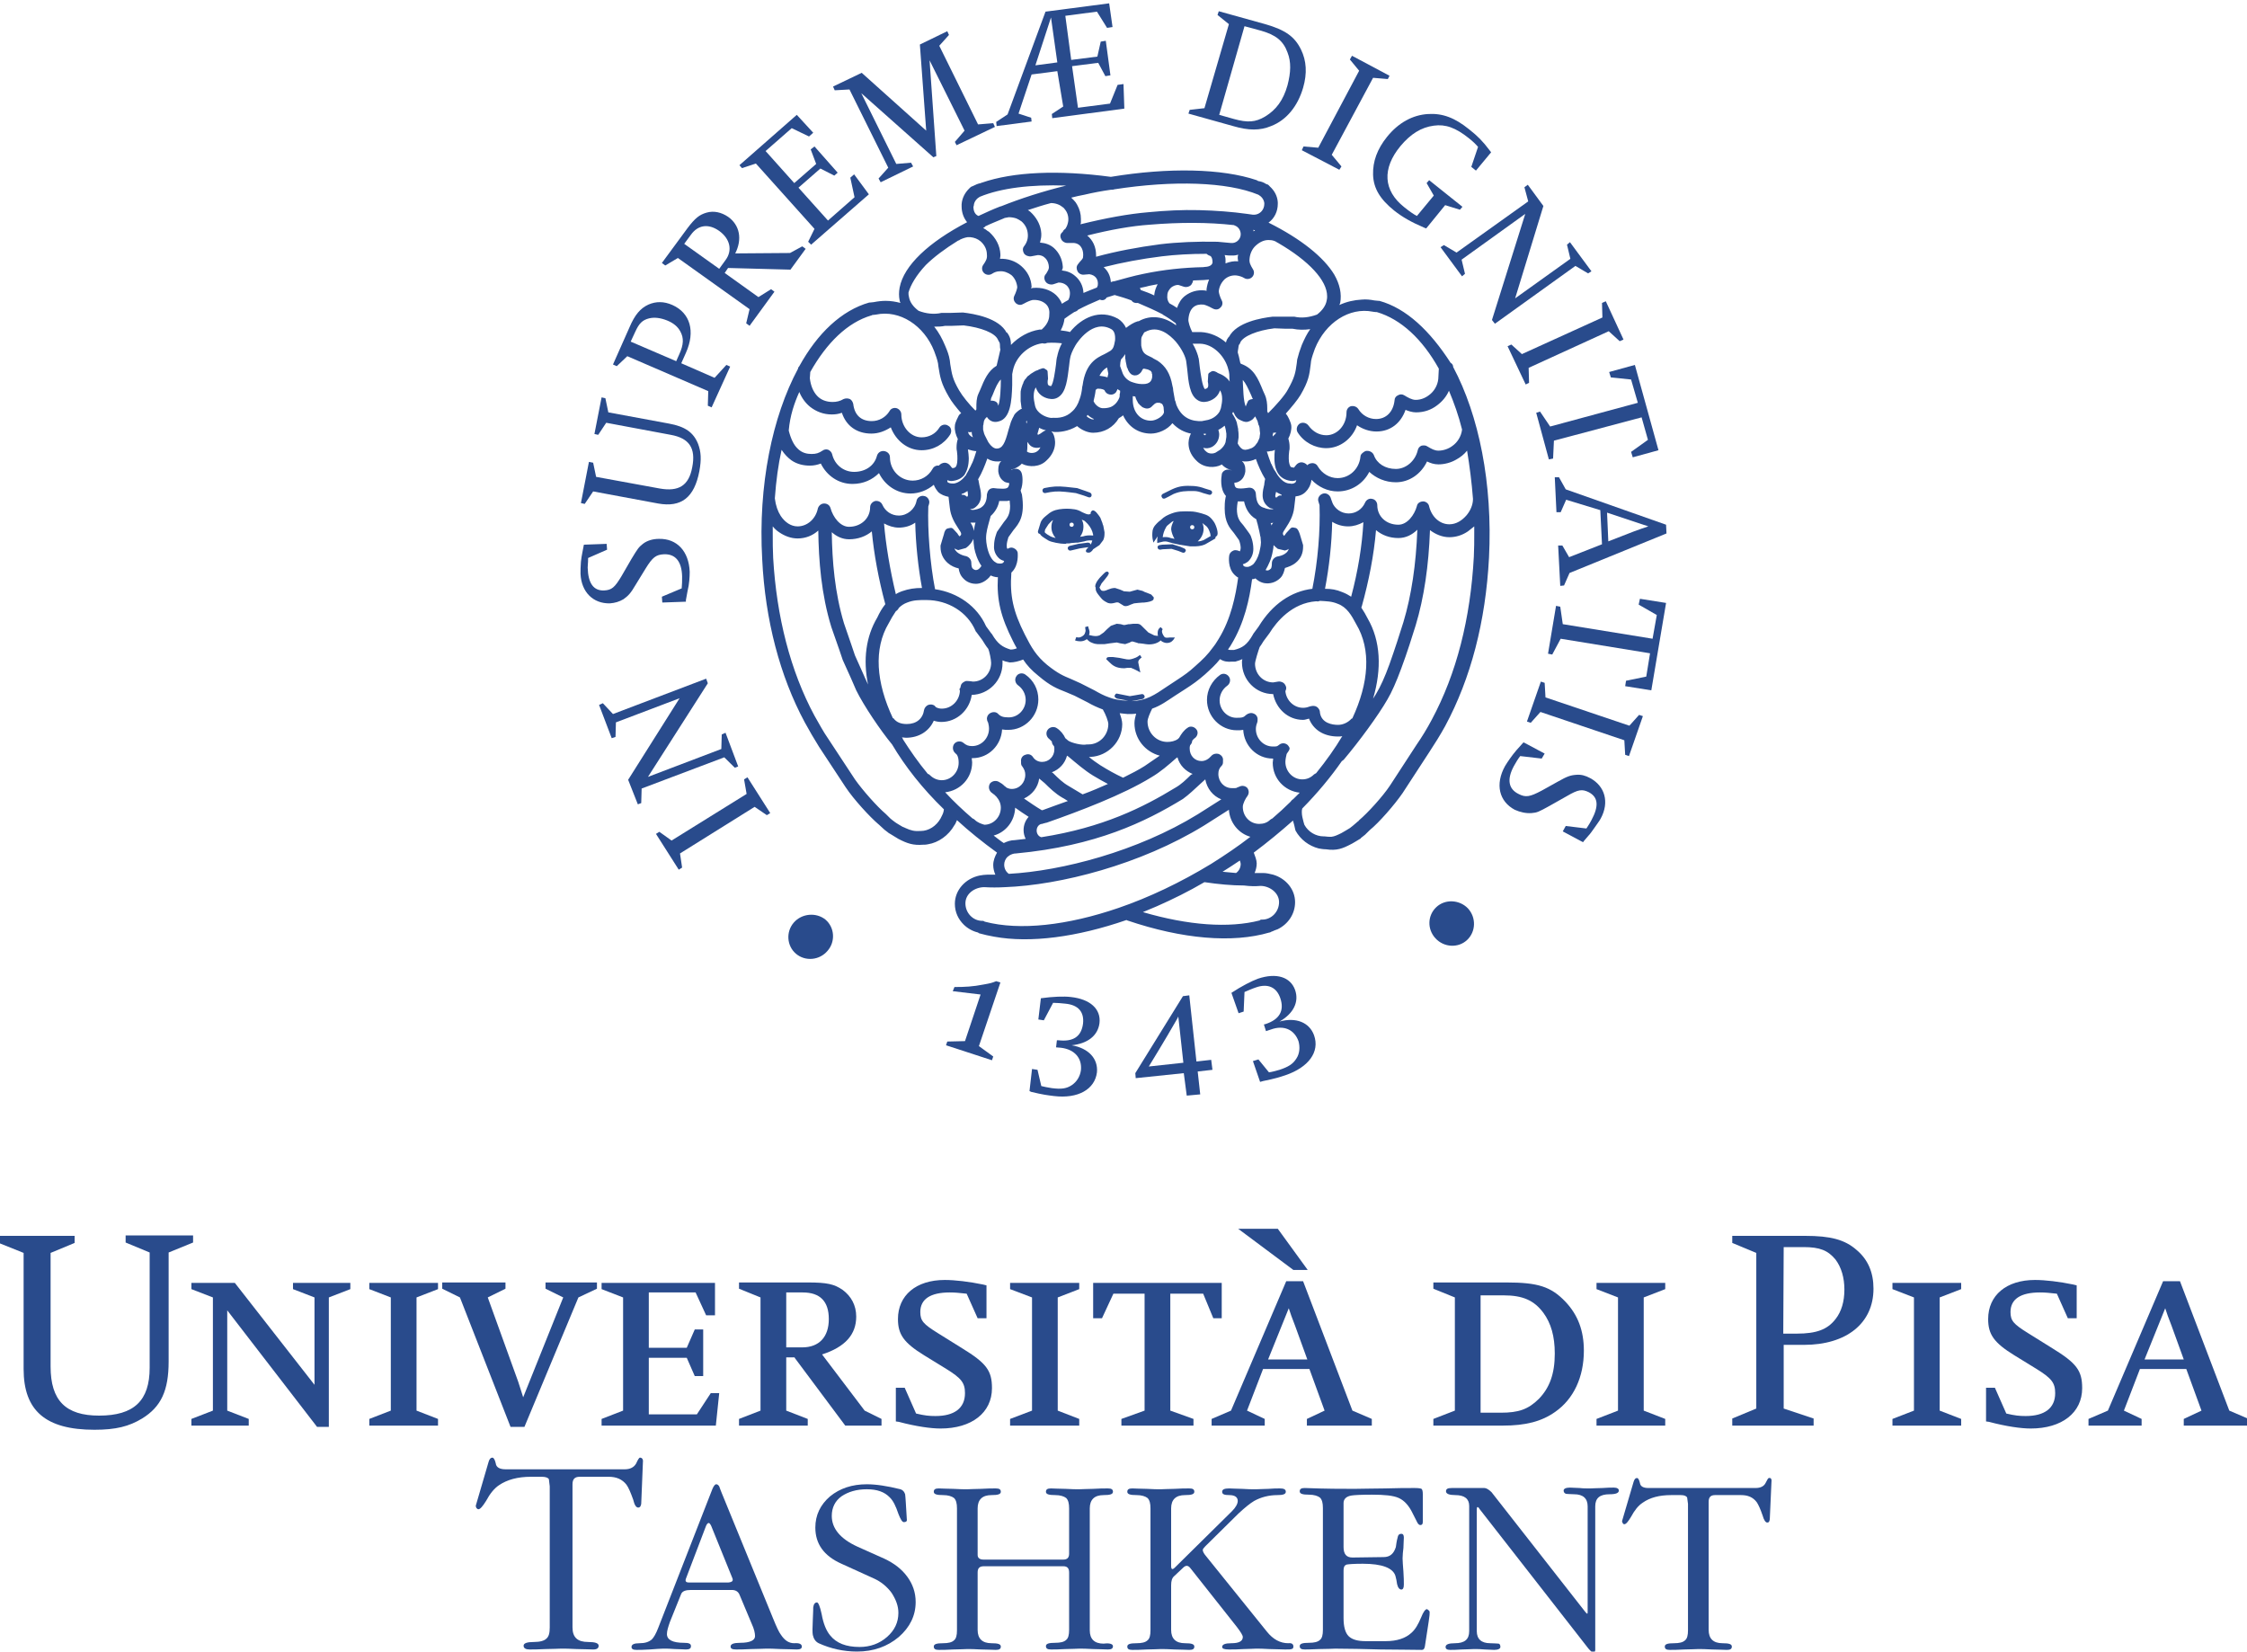 <svg width="200" height="147" viewBox="0 0 200 147" fill="none" xmlns="http://www.w3.org/2000/svg">
<path d="M131.783 115.296H133.846C135.535 115.296 136.548 115.741 137.374 116.852C138.049 117.778 138.387 118.926 138.387 120.481C138.387 122.259 137.937 123.518 136.961 124.518C136.023 125.444 135.16 125.741 133.584 125.741H131.783V115.296ZM133.771 126.889C135.798 126.889 137.224 126.518 138.424 125.666C140.075 124.518 140.976 122.555 140.976 120.222C140.976 118.444 140.451 117.037 139.325 115.852C138.049 114.518 136.886 114.148 134.072 114.148H127.58V114.704L129.494 115.481V125.555L127.58 126.296V126.889H133.771Z" fill="#294B8C"/>
<path d="M142.102 126.889V126.296L144.015 125.555V115.481L142.102 114.741V114.185H148.218V114.741L146.304 115.481V125.555L148.218 126.296V126.889H142.102Z" fill="#294B8C"/>
<path d="M158.762 111H160.526C161.989 111 162.702 111.296 163.377 112.111C163.903 112.815 164.165 113.74 164.165 114.778C164.165 115.852 163.903 116.74 163.377 117.407C162.664 118.333 161.689 118.703 159.925 118.703H158.724L158.762 111ZM161.426 126.889V126.259L158.762 125.37V119.703H160.563C164.353 119.703 166.754 117.778 166.754 114.703C166.754 113.259 166.267 112.111 165.254 111.259C164.203 110.333 162.927 110 160.676 110H154.184V110.629L156.323 111.518V125.37L154.184 126.259V126.889H161.426Z" fill="#294B8C"/>
<path d="M168.443 126.889V126.296L170.357 125.555V115.481L168.443 114.741V114.185H174.559V114.741L172.646 115.481V125.555L174.559 126.296V126.889H168.443Z" fill="#294B8C"/>
<path d="M176.773 126.518V123.518H177.561L178.575 125.815C179.363 126 179.738 126.037 180.301 126.037C181.989 126.037 182.927 125.333 182.927 124C182.927 123.074 182.59 122.667 181.276 121.852L179.288 120.629C177.486 119.518 176.961 118.778 176.961 117.407C176.961 115.296 178.575 113.926 181.126 113.926C182.027 113.926 183.303 114.074 184.541 114.333L184.841 114.407V117.333H184.053L183.077 115.148C182.402 115.074 182.027 115.037 181.576 115.037C179.85 115.037 178.95 115.629 178.95 116.778C178.95 117.555 179.212 117.852 180.526 118.667L182.665 120C184.841 121.333 185.329 122 185.329 123.555C185.329 125.741 183.528 127.148 180.751 127.148C179.888 127.148 178.575 126.963 177.036 126.555L176.773 126.518Z" fill="#294B8C"/>
<path d="M192.721 116.444L192.946 117.111L193.284 118L194.372 121H190.882L192.721 116.444ZM194.597 121.852L195.948 125.555L194.372 126.296V126.889H200.151V126.296L198.424 125.555L194.034 114.037H192.533L187.618 125.555L185.892 126.296V126.889H190.62V126.296L189.044 125.555L190.469 121.852H194.597Z" fill="#294B8C"/>
<path d="M-0.112 110.63V110H6.642V110.63L4.503 111.518V121.63C4.503 124.667 5.854 126 8.818 126C11.933 126 13.321 124.667 13.321 121.741V111.481L11.182 110.593V109.963H17.186V110.593L15.01 111.481V121.185C15.01 123.778 14.334 125.222 12.646 126.259C11.482 126.963 10.319 127.259 8.406 127.259C4.053 127.259 2.102 125.555 2.102 121.852V111.518L-0.112 110.63Z" fill="#294B8C"/>
<path d="M17.036 126.889V126.296L18.95 125.555V115.481L17.036 114.741V114.185H20.901L27.993 123.259V115.481L26.079 114.741V114.185H31.183V114.741L29.269 115.481V127H28.218L20.226 116.63V125.555L22.139 126.296V126.889H17.036Z" fill="#294B8C"/>
<path d="M32.871 126.889V126.296L34.785 125.555V115.481L32.871 114.741V114.185H38.987V114.741L37.074 115.481V125.555L38.987 126.296V126.889H32.871Z" fill="#294B8C"/>
<path d="M45.441 127L40.938 115.481L39.362 114.704V114.148H44.991V114.704L43.415 115.481L46.117 122.963C46.229 123.333 46.342 123.629 46.567 124.37L50.132 115.481L48.556 114.704V114.148H53.133V114.704L51.482 115.481L46.679 127H45.441Z" fill="#294B8C"/>
<path d="M57.748 120.852V125.889H62.026L63.264 124H64.015L63.715 126.889H53.546V126.296L55.46 125.555V115.481L53.546 114.741V114.185H63.64V117.074H62.852L61.914 115.037H57.748V119.963H61.126L61.839 118.333H62.589V122.481H61.839L61.126 120.852H57.748Z" fill="#294B8C"/>
<path d="M69.981 115.037H71.444C72.983 115.037 73.771 115.815 73.771 117.407C73.771 119 72.908 119.926 71.407 119.926H69.981V115.037ZM70.731 120.852L75.234 126.889H78.461V126.296L76.96 125.555L73.17 120.555C75.234 119.889 76.21 118.778 76.21 117.185C76.21 116.185 75.76 115.37 75.009 114.815C74.259 114.296 73.621 114.148 71.895 114.148H65.778V114.704L67.692 115.481V125.555L65.778 126.296V126.889H71.895V126.296L69.981 125.555V120.815H70.731V120.852Z" fill="#294B8C"/>
<path d="M79.737 126.518V123.518H80.525L81.538 125.815C82.326 126 82.702 126.037 83.264 126.037C84.953 126.037 85.891 125.333 85.891 124C85.891 123.074 85.553 122.667 84.24 121.852L82.251 120.629C80.45 119.518 79.925 118.778 79.925 117.407C79.925 115.296 81.538 113.926 84.09 113.926C84.991 113.926 86.266 114.074 87.505 114.333L87.805 114.407V117.333H87.017L86.041 115.148C85.366 115.074 84.991 115.037 84.54 115.037C82.814 115.037 81.914 115.629 81.914 116.778C81.914 117.555 82.176 117.852 83.49 118.667L85.629 120C87.805 121.333 88.293 122 88.293 123.555C88.293 125.741 86.492 127.148 83.715 127.148C82.852 127.148 81.538 126.963 80 126.555L79.737 126.518Z" fill="#294B8C"/>
<path d="M89.906 126.889V126.296L91.858 125.555V115.481L89.906 114.741V114.185H96.06V114.741L94.146 115.481V125.555L96.06 126.296V126.889H89.906Z" fill="#294B8C"/>
<path d="M101.877 125.555V115.148H99.1L98.087 117.333H97.299V114.185H108.743V117.333H107.993L107.092 115.148H104.166V125.555L106.229 126.296V126.889H99.813V126.296L101.877 125.555Z" fill="#294B8C"/>
<path d="M114.71 116.444L114.935 117.111L115.272 118L116.361 121H112.871L114.71 116.444ZM116.548 121.852L117.899 125.555L116.323 126.296V126.889H122.102V126.296L120.376 125.555L115.985 114.037H114.484L109.569 125.555L107.843 126.296V126.889H112.571V126.296L110.995 125.555L112.421 121.852H116.548ZM113.734 109.37H110.207L115.122 113.037H116.398L113.734 109.37Z" fill="#294B8C"/>
<path d="M85.892 92.667L87.28 88.518L84.803 88.222L84.954 87.852C85.892 87.852 86.605 87.815 87.543 87.629C88.181 87.518 88.293 87.481 88.668 87.333L89.044 87.444L87.13 93.111L88.406 94.037L88.293 94.37L84.203 93.037L84.316 92.704L85.892 92.667Z" fill="#294B8C"/>
<path d="M91.633 97.111L91.858 95.148L92.346 95.222L92.683 96.667C92.984 96.741 93.171 96.778 93.622 96.852C94.485 96.963 94.935 96.889 95.385 96.593C95.835 96.296 96.136 95.815 96.211 95.259C96.323 94.185 95.648 93.407 94.447 93.259L93.997 93.222L94.072 92.593H94.222C95.535 92.741 96.248 92.259 96.398 91.111C96.511 90.074 95.986 89.444 94.822 89.333C94.485 89.296 94.034 89.259 93.734 89.259L92.909 90.815L92.421 90.741L92.646 88.852C93.697 88.704 94.71 88.667 95.31 88.741C97.036 88.926 98.012 89.815 97.862 91.074C97.712 92.185 96.811 92.889 95.385 93.037C96.886 93.296 97.749 94.222 97.637 95.444C97.449 96.963 95.948 97.815 93.809 97.555C93.209 97.481 92.871 97.444 91.783 97.185L91.633 97.111Z" fill="#294B8C"/>
<path d="M102.252 94.926L102.477 94.555L103.152 93.444L103.903 92.185L104.766 90.703L104.878 90.481L105.328 94.592L102.252 94.926ZM105.629 97.518L106.829 97.407L106.604 95.37L107.918 95.222L107.805 94.333L106.492 94.481L105.854 88.592L105.291 88.666L101.051 95.518L101.088 95.963L105.366 95.518L105.629 97.518Z" fill="#294B8C"/>
<path d="M112.158 96.296L111.52 94.444L112.008 94.296L112.946 95.444C113.246 95.407 113.471 95.333 113.884 95.222C114.672 94.963 115.085 94.704 115.385 94.222C115.685 93.778 115.723 93.185 115.573 92.666C115.197 91.629 114.259 91.222 113.134 91.629L112.683 91.778L112.496 91.185L112.646 91.148C113.884 90.741 114.334 89.963 113.959 88.852C113.621 87.852 112.833 87.518 111.783 87.889C111.445 88 111.032 88.185 110.77 88.296L110.695 90.037L110.244 90.185L109.606 88.37C110.507 87.778 111.37 87.333 111.97 87.111C113.621 86.555 114.86 86.963 115.272 88.111C115.648 89.185 115.122 90.222 113.884 90.926C115.348 90.518 116.548 91 116.961 92.148C117.486 93.629 116.473 95 114.409 95.704C113.847 95.889 113.509 96 112.421 96.222L112.158 96.296Z" fill="#294B8C"/>
<path d="M70.845 84.889C70.019 84.185 69.944 82.926 70.657 82.111C71.37 81.296 72.646 81.185 73.472 81.852C74.297 82.555 74.372 83.814 73.659 84.629C72.946 85.481 71.67 85.592 70.845 84.889Z" fill="#294B8C"/>
<path d="M68.556 72.37L68.255 72.555L67.167 71.815L60.526 75.963L60.713 77.222L60.413 77.407L58.387 74.222L58.687 74.037L59.775 74.815L66.454 70.666L66.229 69.37L66.529 69.185L68.556 72.37Z" fill="#294B8C"/>
<path d="M65.704 68.222L65.404 68.333L64.466 67.407L57.111 70.185L57.074 71.481L56.773 71.592L55.91 69.407L60.488 62.148L54.822 64.296L54.785 65.592L54.447 65.704L53.321 62.741L53.659 62.592L54.56 63.555L62.852 60.407L63.002 60.815L57.674 69.148L64.203 66.666L64.241 65.37L64.578 65.222L65.704 68.222Z" fill="#294B8C"/>
<path d="M61.051 53.555L58.95 53.629L58.912 53.111L60.676 52.37C60.713 52 60.713 51.703 60.713 51.296C60.676 49.963 60.113 49.296 59.1 49.333C58.387 49.37 58.086 49.592 57.449 50.629L56.586 52.037C56.135 52.815 55.91 53.037 55.497 53.333C55.122 53.555 54.747 53.666 54.297 53.703C52.796 53.741 51.745 52.703 51.67 51.074C51.67 50.815 51.67 50.407 51.707 50C51.745 49.666 51.782 49.444 51.82 49.259L51.933 48.666L51.97 48.481L53.996 48.407L54.034 48.926L52.345 49.666V49.778C52.345 50.148 52.308 50.259 52.308 50.518C52.345 51.926 52.833 52.592 53.771 52.555C54.447 52.518 54.709 52.296 55.31 51.296L56.21 49.741C56.773 48.815 56.848 48.703 57.223 48.407C57.599 48.111 58.124 47.963 58.649 47.963C60.263 47.926 61.313 49.074 61.389 50.889C61.389 51.333 61.351 52 61.201 52.592L61.051 53.407V53.555Z" fill="#294B8C"/>
<path d="M52.045 44.852L51.707 44.778L52.42 41.111L52.795 41.185L53.058 42.444L58.724 43.481C60.413 43.778 61.313 43.222 61.613 41.592C61.951 39.889 61.351 39 59.7 38.703L53.958 37.629L53.245 38.703L52.908 38.629L53.546 35.37L53.883 35.444L54.146 36.703L59.549 37.703C60.975 37.963 61.726 38.481 62.139 39.518C62.401 40.222 62.439 40.889 62.251 41.926C61.801 44.296 60.638 45.185 58.574 44.815L52.795 43.74L52.045 44.852Z" fill="#294B8C"/>
<path d="M56.136 30.407L56.548 29.518C56.886 28.777 57.186 28.481 57.787 28.333C58.274 28.222 58.8 28.296 59.363 28.518C59.925 28.741 60.338 29.074 60.563 29.518C60.864 30.074 60.864 30.666 60.451 31.555L60.188 32.148L56.136 30.407ZM64.991 32.629L64.653 32.481L63.603 33.629L60.638 32.333L61.051 31.407C61.914 29.481 61.426 27.852 59.85 27.148C59.1 26.815 58.387 26.815 57.712 27.111C56.999 27.444 56.511 28 56.023 29.148L54.56 32.444L54.897 32.592L55.835 31.703L63.04 34.815L63.002 36.111L63.34 36.259L64.991 32.629Z" fill="#294B8C"/>
<path d="M60.901 21.703L61.501 20.889C62.139 20 63.077 19.889 64.015 20.555C64.991 21.259 65.216 22.296 64.578 23.148L64.015 23.926L60.901 21.703ZM64.803 23.852L70.357 24L71.708 22.148L71.407 21.926L70.319 22.518L65.441 22.555C66.079 21.296 65.854 20.037 64.803 19.296C64.203 18.889 63.528 18.741 62.89 18.926C62.252 19.111 61.877 19.407 61.201 20.296L58.912 23.407L59.212 23.63L60.338 22.963L66.717 27.518L66.417 28.778L66.717 29L68.931 25.963L68.631 25.741L67.505 26.444L64.503 24.296L64.803 23.852Z" fill="#294B8C"/>
<path d="M71.07 16.704L73.696 19.63L76.06 17.555L75.685 15.815L76.023 15.518L77.336 17.296L72.195 21.778L71.933 21.518L72.496 20.37L67.28 14.556L66.041 14.963L65.816 14.704L70.92 10.222L72.383 11.815L72.008 12.148L70.469 11.407L68.143 13.444L70.695 16.296L72.646 14.592L72.158 13.296L72.496 13.037L74.559 15.37L74.259 15.63L73.021 15L71.07 16.704Z" fill="#294B8C"/>
<path d="M82.439 11.629L81.876 3.963L84.315 2.778L84.465 3.111L83.602 4.074L87.055 11.074L88.405 10.963L88.555 11.296L85.141 12.926L84.991 12.629L85.854 11.629L82.739 5.37L83.34 13.889L83.077 14L76.661 8.296L79.775 14.592L81.088 14.481L81.276 14.815L78.387 16.222L78.199 15.889L79.062 14.926L75.61 7.963L74.297 8.037L74.147 7.704L76.698 6.481L82.439 11.629Z" fill="#294B8C"/>
<path d="M92.158 5.815L93.546 1.555L94.109 5.555L92.158 5.815ZM94.634 9.481L93.621 10.148L93.659 10.518L100.075 9.667L100 7.481L99.475 7.555L98.799 9.222L95.948 9.592L95.422 5.889L97.749 5.592L98.387 6.778L98.837 6.704L98.424 3.629L97.974 3.704L97.674 5.037L95.347 5.333L94.822 1.407L97.636 1.037L98.537 2.481L99.024 2.407L98.724 0.296L93.058 1.037L89.681 10.185L88.668 10.852L88.706 11.222L91.82 10.815L91.782 10.481L90.657 10.111L91.82 6.629L94.109 6.333L94.634 9.481Z" fill="#294B8C"/>
<path d="M110.77 2.333L112.271 2.74C113.547 3.111 114.222 3.629 114.597 4.666C114.935 5.518 114.897 6.444 114.597 7.592C114.222 8.926 113.584 9.778 112.609 10.37C111.746 10.889 111.033 10.926 109.832 10.592L108.519 10.222L110.77 2.333ZM109.757 11.222C111.145 11.629 112.158 11.629 113.134 11.222C114.485 10.704 115.498 9.481 115.986 7.815C116.361 6.518 116.286 5.407 115.798 4.407C115.235 3.259 114.41 2.666 112.609 2.148L108.481 1L108.368 1.333L109.382 2.148L107.205 9.629L105.892 9.778L105.779 10.111L109.757 11.222Z" fill="#294B8C"/>
<path d="M115.872 13.37L116.022 13.037L117.335 13.148L120.975 6.296L120.15 5.296L120.337 4.963L123.677 6.741L123.527 7.037L122.214 6.926L118.536 13.778L119.399 14.815L119.212 15.111L115.872 13.37Z" fill="#294B8C"/>
<path d="M128.631 18.259L126.942 20.333L126.755 20.259C125.629 19.778 124.841 19.333 124.09 18.741C122.852 17.741 122.252 16.778 122.214 15.556C122.177 14.37 122.589 13.259 123.453 12.185C124.466 10.926 125.741 10.222 127.13 10.148C128.406 10.074 129.494 10.482 130.77 11.518C131.52 12.111 131.97 12.556 132.608 13.407L132.721 13.556L131.37 15.185L130.957 14.852L131.558 13.074C131.332 12.815 131.107 12.593 130.732 12.296C129.569 11.37 128.668 11.037 127.618 11.185C126.492 11.333 125.554 11.926 124.653 13C123.002 15 123.115 16.963 124.991 18.444C125.404 18.778 125.817 19.074 126.117 19.222L127.618 17.407L126.98 16.296L127.205 16.037L130.169 18.407L129.944 18.667L128.631 18.259Z" fill="#294B8C"/>
<path d="M128.218 22L128.518 21.815L129.644 22.481L136.023 17.926L135.685 16.667L135.985 16.444L137.373 18.333L134.859 26.555L139.775 23.037L139.475 21.778L139.737 21.555L141.651 24.148L141.351 24.333L140.225 23.667L133.058 28.815L132.796 28.481L135.76 19.037L130.094 23.111L130.394 24.37L130.131 24.593L128.218 22Z" fill="#294B8C"/>
<path d="M134.185 30.815L134.522 30.666L135.46 31.518L142.627 28.259L142.59 26.963L142.928 26.815L144.504 30.222L144.166 30.37L143.19 29.481L136.061 32.741L136.098 34.074L135.798 34.222L134.185 30.815Z" fill="#294B8C"/>
<path d="M137.974 37.963L145.779 35.852L145.178 33.778L143.377 33.593L143.227 33.111L145.516 32.481L147.617 40.074L145.328 40.704L145.178 40.222L146.679 39.148L146.116 37.148L138.311 39.222L138.236 40.815L137.861 40.889L136.735 36.741L137.073 36.63L137.974 37.963Z" fill="#294B8C"/>
<path d="M146.717 46.852C146.267 47 146.042 47.074 145.441 47.296L143.152 48.185L143.04 45.629L146.717 46.852ZM142.589 48.444L139.663 49.592L139.062 48.555H138.687L138.875 52.148L139.212 52.111L139.7 51L148.33 47.481L148.293 46.703L139.362 43.555L138.762 42.481H138.387L138.537 45.592H138.912L139.4 44.481L142.439 45.407L142.589 48.444Z" fill="#294B8C"/>
<path d="M139.099 55.555L147.092 56.852L147.467 54.741L145.854 53.815L145.966 53.296L148.293 53.666L146.979 61.444L144.653 61.074L144.728 60.592L146.529 60.222L146.867 58.148L138.912 56.852L138.161 58.259L137.786 58.185L138.499 53.926L138.874 54L139.099 55.555Z" fill="#294B8C"/>
<path d="M137.148 60.666L137.486 60.778L137.561 62.074L145.028 64.592L145.891 63.63L146.229 63.741L144.991 67.296L144.653 67.185L144.578 65.889L137.111 63.37L136.248 64.333L135.91 64.222L137.148 60.666Z" fill="#294B8C"/>
<path d="M135.61 66.074L137.486 67.074L137.223 67.518L135.31 67.296C135.084 67.593 134.934 67.852 134.747 68.185C134.109 69.37 134.259 70.222 135.159 70.667C135.797 71 136.173 70.926 137.223 70.37L138.687 69.555C139.475 69.111 139.775 69 140.3 68.963C140.75 68.926 141.126 69.037 141.538 69.259C142.852 69.963 143.265 71.407 142.477 72.852C142.364 73.074 142.101 73.407 141.876 73.741C141.689 74 141.538 74.222 141.426 74.333L141.013 74.815L140.901 74.963L139.099 74L139.362 73.518L141.201 73.741L141.276 73.629C141.463 73.333 141.538 73.222 141.651 73C142.326 71.741 142.251 70.963 141.426 70.518C140.826 70.222 140.488 70.259 139.475 70.852L137.899 71.741C136.961 72.259 136.811 72.333 136.323 72.37C135.835 72.407 135.31 72.296 134.822 72.074C133.433 71.333 133.058 69.815 133.959 68.185C134.184 67.815 134.559 67.259 134.972 66.778L135.535 66.148L135.61 66.074Z" fill="#294B8C"/>
<path d="M130.582 83.666C129.794 84.407 128.518 84.333 127.768 83.518C127.017 82.704 127.055 81.481 127.843 80.741C128.631 80 129.907 80.074 130.657 80.852C131.407 81.666 131.37 82.926 130.582 83.666Z" fill="#294B8C"/>
<path d="M97.486 52.185C97.486 52.222 97.486 52.259 97.524 52.296C97.524 52.333 97.524 52.37 97.524 52.407C97.524 52.63 97.674 52.815 97.787 52.963L97.937 53.148C98.124 53.407 98.312 53.518 98.612 53.667C98.837 53.741 99.025 53.704 99.175 53.667C99.325 53.63 99.4 53.593 99.55 53.63L99.738 53.741L100.038 53.926C100.301 54 100.451 53.889 100.638 53.815L100.938 53.704L101.276 53.667L101.726 53.63H101.839C102.214 53.593 102.552 53.518 102.665 53.37L102.702 53.185L102.477 52.926L102.402 52.889L102.027 52.741L101.914 52.704L101.689 52.593L101.239 52.481L100.826 52.593L100.563 52.667L100.038 52.63L99.963 52.593L99.7 52.481L99.25 52.333C98.987 52.333 98.8 52.407 98.612 52.481L98.424 52.556L98.274 52.593C98.049 52.593 98.012 52.593 97.862 52.296C97.899 52.222 98.049 51.926 98.049 51.926C98.087 51.889 98.537 51.333 98.612 51.222V51.185C98.65 51.148 98.687 51.111 98.687 51.037C98.687 51 98.687 50.963 98.65 50.926C98.537 50.815 98.424 50.926 98.387 50.926C98.274 51.037 97.486 51.704 97.486 52.185Z" fill="#294B8C"/>
<path d="M96.585 48.74L96.886 48.703L96.848 48.74C96.736 48.852 96.623 48.963 96.66 49.074C96.66 49.111 96.698 49.185 96.848 49.185C97.036 49.222 97.148 49.074 97.223 49L97.298 48.889L97.523 48.74L97.861 48.518L98.199 48.074C98.311 47.815 98.311 47.629 98.311 47.37L98.199 46.778L98.161 46.703L98.124 46.555L97.936 46.074C97.786 45.852 97.448 45.333 97.223 45.444C97.073 45.518 97.073 45.666 97.073 45.703V45.741L96.961 45.778C96.773 45.815 96.585 45.703 96.323 45.592C96.135 45.481 95.91 45.37 95.647 45.333C95.122 45.259 94.784 45.259 94.259 45.333C93.809 45.407 93.508 45.555 93.133 45.889C92.908 46.074 92.721 46.222 92.608 46.555L92.383 47.296C92.383 47.407 92.42 47.481 92.458 47.481C92.495 47.518 92.533 47.518 92.57 47.518C92.608 47.666 92.833 47.815 93.321 48.111C93.584 48.259 94.372 48.407 94.784 48.407H94.897C94.897 48.407 94.897 48.407 94.897 48.37H94.934C94.972 48.37 94.972 48.37 95.01 48.37C95.122 48.37 95.235 48.37 95.347 48.333C95.647 48.296 95.948 48.296 95.948 48.296L96.51 48.185C96.736 48.111 96.923 48.074 97.223 48.111C97.186 48.222 97.148 48.37 97.073 48.481C97.073 48.37 96.961 48.296 96.811 48.296L96.548 48.333L95.985 48.407L95.197 48.592C95.085 48.629 95.009 48.741 95.047 48.852C95.085 48.963 95.197 49.037 95.31 49L96.098 48.815L96.585 48.74ZM93.508 47.741C93.358 47.666 93.058 47.481 92.983 47.37C92.983 47.296 93.021 47.222 93.021 47.148C93.021 47.111 93.058 47.111 93.058 47.074L93.321 46.666C93.471 46.518 93.546 46.407 93.659 46.333C93.696 46.333 93.696 46.296 93.734 46.296C93.621 46.481 93.584 46.703 93.584 46.926C93.584 47.296 93.734 47.629 93.959 47.889C93.771 47.852 93.584 47.778 93.508 47.741ZM95.385 46.889C95.272 46.889 95.197 46.815 95.197 46.703C95.197 46.592 95.272 46.518 95.385 46.518C95.497 46.518 95.572 46.592 95.572 46.703C95.572 46.815 95.497 46.889 95.385 46.889ZM96.398 47.741L96.135 47.778C96.323 47.518 96.435 47.222 96.435 46.889C96.435 46.666 96.398 46.444 96.285 46.259C96.398 46.296 96.51 46.333 96.585 46.407C96.66 46.481 96.736 46.555 96.811 46.629C97.073 46.926 97.223 47.222 97.298 47.592C97.298 47.629 97.298 47.666 97.298 47.666C96.923 47.629 96.623 47.666 96.398 47.741Z" fill="#294B8C"/>
<path d="M93.021 43.889C93.697 43.741 94.109 43.704 94.822 43.778L95.16 43.815L95.76 43.889L96.473 44.111L96.886 44.259C96.999 44.296 97.111 44.259 97.149 44.148C97.186 44.037 97.149 43.926 97.036 43.852L96.623 43.703L95.873 43.444L95.197 43.37L94.86 43.333C94.109 43.259 93.659 43.296 92.946 43.444C92.833 43.481 92.758 43.592 92.796 43.703C92.796 43.815 92.909 43.889 93.021 43.889Z" fill="#294B8C"/>
<path d="M101.464 58.296C101.276 58.444 101.164 58.518 100.938 58.592L100.826 58.63C100.563 58.703 100.488 58.741 100 58.63L99.625 58.555L99.062 58.481H98.912C98.612 58.481 98.537 58.481 98.499 58.592L98.462 58.666L98.537 58.741L98.725 58.926C99.025 59.222 99.325 59.481 100.075 59.481L100.338 59.444H100.676L101.089 59.63L101.501 59.852L101.426 59.518L101.314 58.963V58.926C101.314 58.778 101.426 58.666 101.614 58.518L101.464 58.296Z" fill="#294B8C"/>
<path d="M103.603 56.629L103.528 56.518C103.415 56.296 103.378 56.148 103.49 56L103.303 55.815L103.265 55.852C103.153 55.926 103.04 56.074 103.04 56.333C103.04 56.407 103.04 56.518 103.078 56.592C102.965 56.592 102.89 56.592 102.74 56.555L102.215 56.296L101.764 55.852L101.577 55.666C101.427 55.518 101.277 55.518 101.126 55.518H100.976C100.976 55.518 100.751 55.518 100.564 55.555C100.526 55.555 100.451 55.555 100.451 55.555H100.489C100.489 55.555 100.489 55.555 100.451 55.555L100.113 55.629H100.001L99.888 55.592L99.738 55.555L99.4 55.518L98.875 55.703L98.537 56L98.387 56.148L98.237 56.296L97.862 56.555C97.637 56.629 97.524 56.629 97.261 56.592L96.924 56.518C97.036 56.296 96.961 56.111 96.886 55.889L96.849 55.74L96.586 55.815C96.586 55.926 96.624 56.037 96.624 56.111C96.624 56.222 96.586 56.296 96.549 56.407L96.474 56.518C96.323 56.666 96.136 56.74 96.023 56.74C95.948 56.74 95.873 56.74 95.798 56.703L95.686 57C95.798 57.037 95.911 57.074 96.023 57.074C96.286 57.111 96.549 57.037 96.736 56.889C96.886 57.037 96.999 57.148 97.224 57.222C97.562 57.37 97.824 57.333 98.162 57.333H98.312L98.8 57.259L99.4 57.185L99.701 57.259L100.151 57.333L100.564 57.185C100.676 57.111 100.751 57.074 100.864 57.111C100.864 57.111 101.089 57.185 101.239 57.222C101.277 57.222 101.314 57.259 101.314 57.259C101.352 57.259 101.389 57.259 101.427 57.259C101.539 57.259 101.989 57.333 101.989 57.333C102.477 57.407 102.928 57.296 103.228 57.074L103.303 57C103.415 57.111 103.565 57.185 103.753 57.222C104.053 57.259 104.278 57.148 104.429 56.963L104.579 56.74H104.128C103.828 56.778 103.678 56.778 103.603 56.629Z" fill="#294B8C"/>
<path d="M106.98 45.704C106.567 45.593 106.304 45.518 105.892 45.518C105.254 45.518 104.879 45.481 104.278 45.704C103.903 45.852 103.64 45.963 103.303 46.296L103.115 46.444C102.89 46.667 102.665 46.852 102.59 47.222C102.552 47.518 102.552 47.704 102.59 47.963L102.665 48.296L103.04 47.741C103.04 47.852 103.002 47.926 103.002 48.037V48.333L103.303 48.259C103.678 48.148 103.828 48.185 104.053 48.259L104.466 48.37L104.991 48.481L105.929 48.63H106.154C106.53 48.63 106.867 48.63 107.28 48.444L108.181 47.926V47.815L108.293 47.704C108.518 47.556 108.256 46.778 108.068 46.481C107.693 45.926 107.468 45.852 106.98 45.704ZM104.541 47.963L104.203 47.889C104.016 47.815 103.79 47.778 103.49 47.815C103.528 47.518 103.603 47.259 103.79 46.926C103.828 46.852 103.865 46.815 103.903 46.778L104.128 46.593C104.241 46.481 104.353 46.407 104.466 46.37C104.353 46.593 104.241 46.852 104.241 47.111C104.278 47.407 104.391 47.704 104.541 47.963ZM106.117 47.111C106.004 47.111 105.929 47.037 105.929 46.926C105.929 46.815 106.004 46.741 106.117 46.741C106.229 46.741 106.304 46.815 106.304 46.926C106.304 47.037 106.229 47.111 106.117 47.111ZM107.13 48.074C106.942 48.148 106.792 48.185 106.605 48.185C106.905 47.926 107.13 47.518 107.13 47.074C107.13 46.889 107.092 46.704 107.017 46.556C107.13 46.63 107.243 46.741 107.393 46.852C107.58 47.037 107.655 47.296 107.73 47.518C107.73 47.593 107.73 47.63 107.768 47.704C107.58 47.815 107.13 48.074 107.13 48.074Z" fill="#294B8C"/>
<path d="M105.404 48.815L105.066 48.667L104.353 48.444L103.452 48.481L103.227 48.518C103.115 48.518 103.002 48.63 103.04 48.741C103.04 48.852 103.152 48.926 103.265 48.926L103.49 48.889L104.278 48.852L104.878 49.037L105.253 49.185C105.366 49.222 105.479 49.185 105.516 49.074C105.591 49 105.516 48.852 105.404 48.815Z" fill="#294B8C"/>
<path d="M122.777 26.778C122.739 26.778 122.739 26.778 122.702 26.778L122.326 26.741C121.951 26.666 121.576 26.629 121.201 26.666C120.525 26.703 119.85 26.852 119.212 27.148C119.249 27.074 119.249 27.037 119.287 26.963C119.437 26.148 119.249 25.296 118.762 24.444C117.824 22.889 115.797 21.259 112.908 19.815C113.433 19.444 113.733 18.815 113.733 18.148C113.733 18.111 113.733 18.037 113.733 18C113.696 17.444 113.433 16.963 113.021 16.592C112.945 16.518 112.908 16.444 112.795 16.407H112.758L112.683 16.37C112.458 16.222 112.233 16.148 111.97 16.111L111.932 16.074C111.895 16.074 111.857 16.037 111.857 16.037C108.78 15 104.052 14.889 98.874 15.741C94.184 15.111 90.169 15.296 87.392 16.259H87.355C87.355 16.259 87.317 16.259 87.317 16.296C87.054 16.333 86.829 16.444 86.604 16.555L86.529 16.592H86.491C86.416 16.629 86.341 16.703 86.266 16.778C85.891 17.148 85.628 17.629 85.591 18.185C85.591 18.259 85.591 18.333 85.591 18.37C85.591 18.926 85.778 19.407 86.079 19.778C82.664 21.555 80.45 23.629 80.075 25.592C80 26 80 26.37 80.075 26.741C80.075 26.815 80.112 26.889 80.15 26.963C79.737 26.852 79.287 26.778 78.837 26.778C78.499 26.778 78.161 26.815 77.786 26.889C77.823 26.889 77.448 26.926 77.448 26.926C77.411 26.926 77.373 26.926 77.373 26.926C74.897 27.629 72.758 29.666 71.144 32.592C71.069 32.666 71.032 32.74 71.032 32.815C68.743 37.074 67.467 43.185 67.842 49.778C68.105 55.185 69.418 60.185 71.632 64.296C72.082 65.111 72.42 65.704 72.908 66.481L75.272 70.074C75.985 71.148 77.411 72.704 78.236 73.407L78.161 73.333L78.724 73.852L79.062 74.111C79.099 74.148 79.137 74.185 79.174 74.185L79.962 74.666C80.75 75.074 81.276 75.259 82.176 75.185C82.326 75.185 82.439 75.185 82.589 75.148C83.527 75 84.428 74.37 84.953 73.444L85.028 73.333C85.103 73.185 85.141 73.074 85.178 73C86.266 74 87.467 74.963 88.743 75.889C88.555 76.222 88.405 76.592 88.405 77C88.405 77.296 88.48 77.592 88.593 77.852C88.368 77.852 88.105 77.852 87.88 77.852C87.655 77.852 87.43 77.889 87.204 77.926C85.929 78.185 84.99 79.222 84.99 80.444C84.99 81.185 85.291 81.815 85.778 82.296C86.116 82.629 86.567 82.889 87.054 83C87.092 83.037 87.129 83.074 87.167 83.074C87.58 83.185 88.03 83.296 88.48 83.37C91.707 83.963 95.872 83.407 100.263 81.889C100.3 81.889 100.3 81.926 100.338 81.926C105.253 83.592 109.718 83.963 112.983 83C113.021 83 113.058 83 113.096 82.963C113.133 82.963 113.133 82.926 113.171 82.926C113.283 82.889 113.358 82.852 113.433 82.815C113.546 82.778 113.621 82.74 113.733 82.704C114.634 82.259 115.272 81.37 115.272 80.296C115.272 79.148 114.446 78.185 113.321 77.852C113.021 77.778 112.72 77.704 112.42 77.704C112.195 77.704 111.932 77.704 111.67 77.704C111.782 77.444 111.857 77.148 111.857 76.852C111.857 76.555 111.707 76.185 111.595 75.889C112.833 74.963 113.996 74 115.084 73.037C115.122 73.185 115.159 73.296 115.197 73.444L115.272 73.778C115.272 73.815 115.309 73.889 115.309 73.926C115.76 74.74 116.51 75.296 117.373 75.518C117.598 75.555 117.786 75.592 118.011 75.592C118.987 75.74 119.512 75.518 120.225 75.148C120.263 75.148 121.051 74.666 121.051 74.666C121.088 74.666 121.126 74.629 121.126 74.592L121.501 74.296L122.026 73.778C122.026 73.778 121.951 73.889 121.914 73.889C122.739 73.222 124.127 71.629 124.84 70.592L127.204 66.963C127.692 66.222 128.18 65.444 128.63 64.629C130.919 60.37 132.233 55.333 132.533 49.629C132.87 43.037 131.632 36.963 129.343 32.666C129.343 32.518 129.268 32.37 129.118 32.296C127.279 29.444 125.178 27.444 122.777 26.778ZM113.021 21.37C113.246 21.37 113.508 21.444 113.696 21.592C113.733 21.592 113.771 21.629 113.771 21.629C116.51 23.222 118.124 24.963 118.124 26.37C118.124 26.481 118.124 26.592 118.086 26.741C118.011 27.185 117.711 27.629 117.223 28C116.51 28.259 115.835 28.333 115.197 28.185C115.159 28.185 115.084 28.185 115.047 28.185H114.446H113.283C112.308 28.296 110.056 28.666 109.381 30C109.381 30 109.381 30 109.381 29.963C109.343 30 109.343 30.037 109.306 30.074C109.193 30.222 109.156 30.333 109.118 30.481C108.518 29.963 107.73 29.592 106.867 29.555H106.604H106.116C105.929 29.185 105.741 28.629 105.778 28.407C105.816 27.926 105.966 27.555 106.229 27.333C106.454 27.148 106.754 27.074 107.129 27.111C107.317 27.148 107.655 27.296 107.842 27.407L107.992 27.481C108.218 27.592 108.48 27.555 108.63 27.37C108.818 27.222 108.855 26.926 108.743 26.741C108.593 26.444 108.48 26.074 108.48 25.926C108.518 25.518 108.705 25.148 109.006 24.852C109.306 24.592 109.681 24.481 110.056 24.518C110.319 24.555 110.544 24.629 110.732 24.741C110.957 24.889 111.257 24.852 111.445 24.666C111.632 24.481 111.67 24.185 111.52 23.963C111.294 23.592 111.182 23.37 111.219 23.037C111.257 22.592 111.445 22.148 111.782 21.852C112.195 21.481 112.608 21.333 113.021 21.37ZM111.294 47.629C111.294 47.592 110.657 46.74 110.657 46.74C110.319 46.37 110.094 46.074 110.094 45.296C110.094 45.111 110.131 44.889 110.169 44.629C110.356 44.629 110.544 44.629 110.732 44.629C110.844 45.148 111.107 45.815 111.82 46.222C111.857 46.407 111.932 46.629 111.932 46.629C111.97 46.778 112.007 46.926 112.045 47.111C112.045 47.148 112.082 47.222 112.082 47.259C112.12 47.37 112.12 47.518 112.157 47.629C112.157 47.666 112.157 47.703 112.195 47.778C112.195 47.926 112.233 48.111 112.233 48.259V48.296C112.233 48.481 112.195 48.666 112.157 48.852C112.082 49.333 111.895 49.778 111.67 50.074C111.595 50.185 111.52 50.259 111.445 50.296C111.332 50.37 111.257 50.407 111.144 50.444C110.919 50.481 110.769 50.444 110.694 50.37C110.657 50.333 110.657 50.296 110.619 50.222C110.769 50.185 110.919 50.111 111.107 49.963C111.445 49.629 111.557 49.222 111.557 48.852C111.557 48.222 111.332 47.703 111.294 47.629ZM109.869 51.148C109.944 51.222 110.056 51.333 110.206 51.407C109.981 53.037 109.568 55.074 108.48 56.852C108.33 57.074 108.218 57.296 108.067 57.481C108.03 57.518 107.992 57.592 107.955 57.629C107.505 58.259 107.054 58.703 106.379 59.296C105.816 59.815 105.441 60.074 104.765 60.518L103.865 61.111C102.777 61.852 102.026 62.37 100.713 62.407L101.126 62.333L101.688 62.222C101.801 62.185 101.914 62.074 101.876 61.963C101.839 61.852 101.763 61.778 101.651 61.778L101.013 61.889L100.563 61.963L100.187 61.889L99.437 61.74C99.324 61.703 99.249 61.815 99.212 61.926C99.174 62.037 99.324 62.148 99.437 62.185L100.037 62.296L100.413 62.37H100.375C99.7 62.333 99.174 62.259 98.724 62.074C98.274 61.926 97.861 61.703 97.411 61.444L96.172 60.815L95.347 60.444C94.634 60.148 94.184 59.963 93.208 59.185C92.233 58.37 91.82 57.666 91.219 56.481C90.169 54.407 89.868 53 90.019 50.963C90.056 50.926 90.094 50.889 90.094 50.889C90.694 50.259 90.582 49.296 90.582 49.185C90.544 49 90.394 48.852 90.206 48.778C90.056 48.703 89.831 48.74 89.681 48.852C89.606 48.778 89.606 48.703 89.606 48.555C89.606 48.333 89.681 48.037 89.756 47.815L90.206 47.185C90.694 46.592 91.257 45.963 90.957 44C90.957 44 90.882 43.815 90.844 43.666C91.107 43.037 90.994 42.296 90.957 42.185C90.919 42 90.807 41.852 90.656 41.778C90.506 41.703 90.281 41.703 90.131 41.778C90.094 41.815 90.056 41.815 89.981 41.815C90.019 41.778 90.094 41.778 90.094 41.778C90.319 41.703 90.656 41.592 90.957 41.259L90.994 41.296C91.595 41.592 92.533 41.592 93.133 41C94.146 40.074 93.959 39.037 93.734 38.592C93.696 38.518 93.621 38.444 93.583 38.407C93.658 38.407 93.696 38.407 93.771 38.444C94.259 38.481 95.084 38.407 95.872 37.926C96.285 38.296 96.848 38.518 97.298 38.518C98.274 38.518 99.099 38.037 99.587 37.222C99.7 37.148 99.85 37.074 99.962 36.963C100.413 37.963 101.313 38.592 102.439 38.592C103.077 38.592 103.902 38.259 104.353 37.666C104.878 38.222 105.441 38.481 106.004 38.592C106.004 38.629 105.966 38.629 105.966 38.666C105.741 39.111 105.553 40.148 106.566 41.074C107.204 41.666 108.142 41.666 108.705 41.37L108.743 41.333C109.043 41.666 109.381 41.778 109.606 41.852C109.606 41.852 109.643 41.889 109.718 41.889C109.681 41.889 109.606 41.852 109.568 41.852C109.418 41.778 109.193 41.778 109.043 41.852C108.893 41.926 108.743 42.074 108.743 42.259C108.705 42.481 108.555 43.518 109.118 44.148L109.081 44.296C109.006 44.666 109.006 45 109.006 45.259C109.006 46.481 109.456 47 109.831 47.444L110.281 48.074C110.356 48.259 110.431 48.555 110.431 48.778C110.431 48.889 110.394 49 110.356 49.074C110.206 49 109.981 48.926 109.793 49C109.606 49.074 109.456 49.222 109.418 49.407C109.381 49.555 109.268 50.555 109.869 51.148ZM106.004 68.963C105.553 69.407 105.141 69.815 104.615 70.111C101.763 71.852 98.161 73.666 92.683 74.518C92.42 74.444 92.27 74.185 92.27 73.926C92.27 73.629 92.458 73.37 92.72 73.333C92.72 73.333 92.72 73.333 92.758 73.333C92.795 73.333 92.833 73.296 92.87 73.296C92.983 73.259 93.171 73.222 93.171 73.222C96.022 72.222 99.962 70.74 102.476 69.185C103.302 68.704 104.015 68.074 104.69 67.481L104.803 67.407C104.99 68.111 105.516 68.629 106.154 68.889L106.004 68.963ZM106.829 69.778L107.279 69.37C107.43 70.185 107.955 70.852 108.705 71.148L107.129 72.148L106.604 72.481C101.238 75.778 94.521 77.518 89.793 77.778C89.531 77.592 89.381 77.296 89.381 76.963C89.381 76.704 89.493 76.444 89.681 76.259C89.756 76.222 89.793 76.185 89.831 76.148C90.019 76.037 90.206 75.963 90.431 75.963C97.561 75.296 101.951 73.148 105.291 71.111C105.854 70.704 106.341 70.222 106.829 69.778ZM94.559 71C94.559 71 94.784 71.111 95.047 71.296C94.334 71.555 93.583 71.815 92.795 72.111C92.795 72.111 92.758 72.111 92.72 72.111C92.157 71.778 91.632 71.407 91.144 71.074C91.857 70.74 92.383 70.111 92.495 69.296L92.983 69.704C93.433 70.148 93.921 70.629 94.559 71ZM93.621 68.74C94.296 68.481 94.784 67.963 94.972 67.259L95.084 67.333C95.797 67.926 96.51 68.555 97.298 69.037C97.786 69.333 98.199 69.555 98.612 69.778C97.936 70.074 97.186 70.407 96.36 70.704L95.122 69.963C94.597 69.666 94.184 69.259 93.734 68.815L93.621 68.74ZM101.876 68.185C101.351 68.518 100.713 68.852 99.962 69.222C99.249 68.889 98.649 68.555 97.936 68.111C97.598 67.889 97.223 67.629 96.923 67.37C96.96 67.37 96.96 67.37 96.998 67.37C96.998 67.37 96.998 67.37 96.96 67.37C96.998 67.37 97.035 67.37 97.073 67.37C98.612 67.296 99.887 66 99.887 64.444C99.887 64.148 99.775 63.815 99.662 63.481C99.887 63.518 100.112 63.518 100.375 63.555C100.638 63.555 100.9 63.555 101.126 63.518C101.051 63.815 100.975 64.074 100.975 64.37C100.975 65.778 101.951 66.926 103.227 67.259C102.777 67.555 102.326 67.889 101.876 68.185ZM88.893 49.666C89.043 49.815 89.231 49.889 89.381 49.926C89.343 49.963 89.343 50.037 89.306 50.074C89.231 50.148 89.081 50.185 88.855 50.148C88.743 50.148 88.63 50.074 88.48 49.963C88.18 49.703 87.955 49.185 87.842 48.592C87.805 48.37 87.767 48.148 87.767 47.926C87.767 47.37 87.917 46.889 88.067 46.333L88.18 45.926C88.63 45.518 88.855 45.037 88.93 44.629V44.592C88.968 44.592 88.968 44.592 89.005 44.592C89.043 44.592 89.081 44.592 89.118 44.592C89.156 44.592 89.193 44.592 89.231 44.592C89.268 44.592 89.268 44.592 89.306 44.592C89.343 44.592 89.381 44.592 89.418 44.592C89.456 44.592 89.493 44.592 89.531 44.592C89.568 44.592 89.606 44.592 89.643 44.592C89.718 44.592 89.756 44.555 89.831 44.555H89.868C89.868 44.703 89.906 44.889 89.906 45.037C89.906 45.815 89.643 46.111 89.343 46.481L88.743 47.333C88.705 47.444 88.48 47.963 88.48 48.555C88.443 48.926 88.555 49.333 88.893 49.666ZM91.82 25.518C91.782 24.778 91.445 24.148 90.882 23.666C90.356 23.222 89.681 23 89.005 23.037C89.005 22.963 89.043 22.889 89.043 22.778C89.043 22.741 89.043 22.666 89.043 22.629C89.005 21.852 88.63 21.185 88.067 20.666C87.992 20.592 87.88 20.555 87.805 20.481C87.73 20.407 87.617 20.37 87.505 20.296C87.58 20.259 87.655 20.222 87.692 20.148C88.218 19.889 88.818 19.666 89.418 19.407H89.381L89.793 19.333C90.019 19.333 90.244 19.37 90.469 19.444C90.619 19.518 90.769 19.592 90.919 19.703C91.257 20 91.445 20.37 91.482 20.815C91.52 21.222 91.407 21.592 91.144 21.926C90.994 22.111 91.032 22.37 91.144 22.555C91.257 22.741 91.557 22.852 91.782 22.815L92.383 22.703C92.608 22.703 92.833 22.778 92.983 22.926C93.208 23.111 93.358 23.444 93.358 23.815C93.358 23.963 93.246 24.148 93.133 24.333L93.02 24.481C92.908 24.666 92.945 24.926 93.096 25.111C93.246 25.296 93.546 25.37 93.771 25.296L94.221 25.148C94.484 25.148 94.709 25.222 94.897 25.37C95.122 25.555 95.234 25.815 95.234 26.074C95.234 26.296 95.197 26.518 95.084 26.703C94.897 26.815 94.671 26.926 94.521 27.037C94.409 26.741 94.221 26.481 93.996 26.259C93.471 25.778 92.72 25.555 91.932 25.629C91.895 25.629 91.82 25.666 91.782 25.666C91.782 25.629 91.782 25.592 91.782 25.592C91.82 25.592 91.82 25.555 91.82 25.518ZM96.773 20.963C98.837 20.444 100.713 20.111 102.326 20C104.99 19.778 107.542 19.778 109.831 20.037C109.869 20.037 109.869 20.074 109.906 20.074C110.206 20.185 110.394 20.444 110.431 20.778C110.469 21.222 110.131 21.592 109.718 21.629H109.568L108.368 21.518C106.529 21.481 104.803 21.555 103.264 21.741C101.276 22 99.324 22.37 97.561 22.852C97.561 22.815 97.561 22.778 97.561 22.741C97.561 21.963 97.261 21.37 96.773 20.963ZM109.006 22.703C109.231 22.741 109.456 22.741 109.456 22.741H109.831C109.944 22.741 110.094 22.703 110.206 22.666C110.206 22.741 110.169 22.778 110.169 22.852C110.169 22.889 110.169 22.963 110.169 23C110.169 23.111 110.206 23.185 110.206 23.259C109.831 23.222 109.456 23.296 109.081 23.444C109.081 23.333 109.081 23.222 109.081 23.111C109.081 22.963 109.043 22.815 109.006 22.703ZM107.392 25.889C107.354 25.889 107.317 25.852 107.242 25.852C106.566 25.778 105.966 25.963 105.478 26.333C105.141 26.592 104.915 26.963 104.765 27.407C104.54 27.259 104.315 27.111 104.09 27C103.94 26.815 103.865 26.555 103.902 26.296C103.902 26 104.052 25.778 104.24 25.592C104.428 25.444 104.69 25.333 104.915 25.37L105.366 25.518C105.591 25.592 105.891 25.518 106.041 25.333C106.116 25.222 106.191 25.074 106.191 24.963C106.491 24.963 106.792 24.926 107.129 24.926C107.167 24.926 107.58 24.889 107.58 24.889H107.617C107.505 25.148 107.43 25.444 107.392 25.741C107.392 25.778 107.392 25.778 107.392 25.815C107.392 25.852 107.392 25.852 107.392 25.889ZM107.88 39.778C108.33 39.518 108.518 39.074 108.518 38.666C108.518 38.518 108.48 38.407 108.443 38.259C108.668 38.148 108.818 38.037 109.006 37.889C109.043 38 109.081 38.148 109.118 38.333V38.37C109.118 38.444 109.156 38.518 109.156 38.592C109.156 38.703 109.156 38.778 109.156 38.889L109.081 39.37C109.006 39.629 108.818 39.852 108.593 40.037L108.18 40.296C108.03 40.37 107.617 40.444 107.354 40.185C107.204 40.074 107.167 39.963 107.092 39.852C107.317 39.926 107.58 39.926 107.88 39.778ZM107.092 38.629C107.129 38.629 107.242 38.592 107.317 38.592C107.317 38.629 107.317 38.629 107.317 38.666C107.317 38.703 107.317 38.703 107.279 38.74C107.242 38.74 107.167 38.703 107.092 38.629ZM108.368 33.185L108.33 33.148C108.18 33.074 107.992 32.963 107.805 33.074C107.655 33.185 107.542 33.185 107.542 33.37L107.505 33.963C107.542 34.111 107.542 34.222 107.542 34.296C107.542 34.518 107.43 34.592 107.242 34.629C107.017 34.407 106.867 33.259 106.792 32.703L106.717 32.074C106.717 31.963 106.679 31.852 106.642 31.741C106.642 31.741 106.642 31.741 106.642 31.703C106.529 31.333 106.379 30.963 106.154 30.592C106.341 30.592 106.566 30.592 106.566 30.592H106.829C107.955 30.629 108.93 31.629 109.268 32.666L109.381 33.074L109.418 33.333C109.418 33.333 109.418 33.815 109.456 33.963C109.193 33.592 108.855 33.37 108.368 33.185ZM106.566 35.592C106.829 35.778 107.129 35.815 107.467 35.74C107.917 35.629 108.405 35.333 108.593 34.74C108.705 34.926 108.78 35.148 108.78 35.518C108.78 35.74 108.743 36 108.668 36.333L108.555 36.629C108.293 37.074 107.842 37.296 107.542 37.37L106.979 37.481C106.191 37.518 105.141 37.296 104.653 35.889L104.69 35.963C104.69 35.963 104.653 35.815 104.615 35.703L104.578 35.629L104.428 34.778C104.428 34.629 104.39 34.444 104.353 34.333C104.165 33.259 103.752 32.592 103.039 32.111C103.039 32.111 102.777 31.963 102.627 31.889C102.627 31.889 102.627 31.889 102.589 31.852L102.439 31.778C101.951 31.555 101.726 31.444 101.613 30.926C101.576 30.815 101.576 30.741 101.576 30.629C101.576 30.592 101.576 30.555 101.576 30.518C101.576 30.481 101.576 30.407 101.576 30.37V30.333C101.576 30.222 101.576 30.111 101.613 30C101.651 29.926 101.801 29.666 101.839 29.592C101.876 29.555 101.914 29.555 101.914 29.555C103.077 28.889 104.127 29.815 104.653 30.407C105.216 31.074 105.553 31.815 105.591 32.222L105.666 32.815C105.778 34 105.891 35.148 106.566 35.592ZM91.445 39.333C91.557 39.481 91.632 39.629 91.82 39.74C92.082 39.889 92.345 39.889 92.608 39.815C92.533 39.926 92.495 40.037 92.345 40.148C92.082 40.37 91.67 40.333 91.52 40.259C91.52 40.259 91.445 40.222 91.407 40.185C91.445 40 91.445 39.778 91.445 39.555C91.445 39.481 91.445 39.407 91.445 39.333ZM92.383 38.703C92.383 38.666 92.345 38.666 92.345 38.629C92.345 38.555 92.383 38.481 92.383 38.481C92.42 38.333 92.458 38.222 92.495 38.074C92.683 38.185 92.908 38.259 93.096 38.296C93.02 38.333 92.908 38.37 92.87 38.407C92.683 38.555 92.495 38.666 92.383 38.703ZM92.345 36.555C92.233 36.407 92.157 36.259 92.12 36.074C92.045 35.74 92.007 35.481 92.007 35.259C92.007 34.889 92.082 34.666 92.195 34.481C92.383 35.074 92.833 35.37 93.321 35.481C93.658 35.555 93.959 35.518 94.221 35.333C94.897 34.889 95.009 33.74 95.159 32.555L95.197 32.222C95.197 32.185 95.234 31.963 95.234 31.963C95.272 31.629 95.46 31.185 95.722 30.741C95.872 30.481 97.261 28.37 98.912 29.296C99.174 29.444 99.287 29.778 99.249 30.296L99.174 30.666C99.099 31 98.987 31.111 98.837 31.222C98.799 31.259 98.311 31.518 98.311 31.518C97.598 31.852 96.623 32.333 96.36 34.296L96.323 34.444C96.323 34.481 96.323 34.481 96.323 34.481C96.285 34.852 96.21 35.222 96.097 35.518C95.947 36 95.722 36.37 95.422 36.629C94.897 37.148 94.221 37.222 93.734 37.185C93.471 37.259 92.72 37.037 92.345 36.555ZM98.649 33.259C98.612 33.37 98.612 33.481 98.574 33.592C98.386 33.518 98.124 33.481 97.861 33.444C98.049 33.074 98.274 32.852 98.537 32.703L98.649 33.259ZM96.81 36.926C96.96 37.074 97.186 37.222 97.373 37.296C97.336 37.296 97.336 37.333 97.298 37.333C97.148 37.333 96.923 37.222 96.735 37.074C96.735 37 96.773 36.963 96.81 36.926ZM97.336 35.703C97.411 35.37 97.486 35.074 97.523 34.703C97.598 34.666 97.636 34.592 97.711 34.592C98.124 34.592 98.311 34.703 98.349 34.778L98.311 34.74C98.386 34.926 98.537 35.074 98.762 35.111C98.949 35.148 99.137 35.111 99.287 34.963C99.362 34.889 99.4 34.778 99.475 34.629C99.55 34.703 99.625 34.74 99.7 34.778C99.7 34.889 99.7 35 99.662 35.074V35.148C99.662 35.259 99.662 35.333 99.625 35.407C99.475 35.778 99.212 36.074 98.874 36.222C98.687 36.296 98.461 36.333 98.236 36.333C97.899 36.37 97.486 36.074 97.336 35.703ZM99.7 32.592V32.518C99.7 32.37 99.737 32.111 99.775 32C99.925 31.852 100.037 31.703 100.15 31.518C100.15 31.592 100.15 31.666 100.15 31.741C100.15 31.778 100.15 31.778 100.15 31.815C100.15 31.889 100.15 31.963 100.187 32.037C100.187 32.074 100.187 32.074 100.187 32.111C100.225 32.296 100.263 32.481 100.3 32.666C100.3 32.703 100.3 32.703 100.338 32.74C100.375 32.815 100.375 32.852 100.413 32.926C100.413 32.963 100.413 32.963 100.45 33C100.488 33.074 100.525 33.148 100.563 33.185C100.675 33.333 100.863 33.444 101.088 33.407C101.276 33.407 101.463 33.259 101.576 33.111C101.688 32.889 101.726 32.852 101.763 32.815C101.801 32.815 101.914 32.815 102.176 32.889C102.251 32.926 102.401 33 102.401 33C102.439 33.037 102.476 33.074 102.514 33.148C102.514 33.148 102.514 33.148 102.514 33.185C102.514 33.222 102.514 33.259 102.551 33.296C102.551 33.333 102.551 33.333 102.551 33.37C102.551 33.444 102.551 33.518 102.551 33.592C102.514 33.74 102.476 34.222 101.651 34.185C101.276 34.185 100.938 34.074 100.638 33.963C100.263 33.778 100 33.481 99.887 33.111L99.7 32.592ZM100.825 35.259C100.9 35.259 100.975 35.296 101.051 35.296C101.088 35.481 101.201 35.703 101.313 35.889C101.313 35.889 101.313 35.926 101.351 35.926C101.426 36 101.463 36.074 101.538 36.111C101.576 36.148 101.576 36.148 101.613 36.185C101.688 36.259 101.801 36.296 101.914 36.333C102.139 36.407 102.401 36.333 102.551 36.148C102.702 36 102.814 35.889 102.964 35.852C103.002 35.852 103.039 35.852 103.077 35.852C103.114 35.852 103.114 35.852 103.152 35.852C103.227 35.852 103.264 35.852 103.302 35.889C103.415 35.926 103.452 35.963 103.49 36.037L103.565 36.222L103.602 36.666C103.602 37 102.927 37.444 102.439 37.444C101.501 37.444 100.825 36.703 100.825 35.592C100.825 35.555 100.825 35.407 100.825 35.259ZM107.43 23.741C107.354 23.741 107.092 23.778 107.092 23.778C105.366 23.815 103.565 24 101.801 24.37C100.863 24.555 100 24.815 99.174 25.037C99.062 25.037 98.987 25.074 98.874 25.111C98.837 24.555 98.612 24.111 98.236 23.778C99.85 23.37 101.613 23.037 103.415 22.815C104.653 22.666 105.966 22.592 107.392 22.592C107.467 22.666 107.542 22.703 107.617 22.741C107.805 22.778 107.88 22.926 107.917 23.185C107.917 23.185 107.917 23.222 107.917 23.259C107.955 23.407 107.88 23.666 107.43 23.741ZM103.039 25.296C102.889 25.592 102.777 25.889 102.739 26.222C102.739 26.259 102.739 26.259 102.739 26.296C102.364 26.111 101.951 25.963 101.538 25.815L101.463 25.629C101.651 25.592 101.801 25.555 101.989 25.518C102.364 25.407 102.702 25.37 103.039 25.296ZM98.499 26.481C98.724 26.407 98.987 26.333 99.212 26.259C99.737 26.407 100.225 26.555 100.713 26.741C100.825 26.926 101.051 27 101.276 26.963C102.064 27.296 102.814 27.629 103.452 27.963C103.452 27.963 103.49 27.963 103.49 28C103.94 28.259 104.315 28.518 104.653 28.778C104.653 28.852 104.69 28.926 104.69 28.963C103.602 28.148 102.401 28 101.351 28.592C101.313 28.592 101.276 28.592 101.276 28.592C100.9 28.703 100.563 28.926 100.225 29.185C100.075 28.852 99.812 28.555 99.512 28.37C97.899 27.481 96.285 28.259 95.234 29.555C95.009 29.481 94.709 29.444 94.409 29.407C94.634 29 94.709 28.666 94.747 28.37C95.009 28.185 95.309 27.963 95.61 27.778C95.722 27.741 95.835 27.703 95.947 27.592C95.947 27.592 95.947 27.555 95.985 27.555C96.548 27.259 97.186 26.963 97.899 26.666C98.124 26.778 98.386 26.703 98.499 26.481ZM94.521 30.555C94.334 30.889 94.221 31.222 94.146 31.518C94.109 31.629 94.109 31.741 94.071 31.815L94.034 32.037C94.034 32.111 93.996 32.407 93.996 32.407C93.921 32.963 93.771 34.148 93.546 34.37C93.321 34.333 93.246 34.259 93.246 34.037C93.246 33.963 93.246 33.852 93.283 33.703L93.246 33.111C93.246 32.926 93.133 32.926 92.983 32.815C92.833 32.703 92.645 32.852 92.458 32.889L92.42 32.926C92.27 32.963 92.12 33.037 92.007 33.111C91.97 33.148 91.932 33.148 91.895 33.185C91.82 33.222 91.707 33.296 91.632 33.37C91.595 33.407 91.557 33.444 91.52 33.444C91.445 33.518 91.37 33.592 91.332 33.666C91.294 33.703 91.294 33.74 91.257 33.74C91.182 33.852 91.107 33.963 91.069 34.111C91.069 34.148 91.069 34.148 91.032 34.185C90.994 34.296 90.957 34.407 90.919 34.518C90.919 34.555 90.882 34.629 90.882 34.666C90.844 34.778 90.844 34.889 90.844 35C90.844 35.037 90.844 35.111 90.844 35.148C90.844 35.185 90.844 35.222 90.844 35.259C90.844 35.333 90.844 35.444 90.844 35.518C90.844 35.592 90.844 35.629 90.844 35.703C90.882 35.889 90.882 36.074 90.919 36.296C90.919 36.333 90.957 36.333 90.957 36.37C90.769 36.444 90.582 36.592 90.394 36.778C90.319 36.852 90.244 36.963 90.206 37.074C90.206 37.111 90.169 37.111 90.169 37.148C90.094 37.259 90.056 37.407 89.981 37.555L89.756 38.296C89.456 39.444 89.231 39.926 88.705 39.926C88.443 39.926 88.18 39.666 88.03 39.444L87.955 39.333L87.655 38.74C87.617 38.666 87.617 38.629 87.58 38.555C87.58 38.518 87.58 38.518 87.58 38.518C87.58 38.481 87.542 38.444 87.542 38.407V38.37C87.542 38.333 87.505 38.296 87.505 38.259C87.505 38.222 87.505 38.185 87.505 38.148V38.111C87.505 38.074 87.505 38.037 87.505 38V37.963C87.505 37.926 87.505 37.889 87.505 37.889C87.542 37.815 87.542 37.74 87.542 37.703L87.58 37.481C87.617 37.37 87.655 37.296 87.767 37.185C87.805 37.148 87.805 37.148 87.842 37.111C88.142 37.592 88.593 37.592 88.855 37.518C89.944 37.296 90.056 35.666 90.094 34.259C90.094 34.148 90.094 34.074 90.094 33.963V33.296L90.169 32.926C90.431 31.741 91.52 30.741 92.758 30.555H92.795C92.945 30.592 93.058 30.592 93.208 30.518C93.734 30.481 94.184 30.518 94.521 30.555ZM91.407 37.444C91.407 37.518 91.407 37.629 91.37 37.703C91.37 37.629 91.332 37.592 91.332 37.518C91.37 37.481 91.407 37.444 91.407 37.444ZM89.081 33.778C89.081 33.852 89.081 33.889 89.081 33.889C89.081 34.407 89.043 35.629 88.855 36.111C88.818 36.037 88.818 35.963 88.818 35.963C88.743 35.778 88.593 35.703 88.368 35.666C88.33 35.666 88.255 35.666 88.18 35.666C88.18 35.592 88.218 35.518 88.218 35.444L88.368 35.111C88.63 34.444 88.818 34.037 89.081 33.778ZM88.705 32.555C87.955 33 87.617 33.778 87.242 34.703L87.092 35.037C86.904 35.444 86.904 35.889 86.904 36.259V36.444C86.867 36.481 86.829 36.518 86.829 36.555C86.266 36 85.666 35.259 85.366 34.74C84.765 33.703 84.728 33.296 84.578 32.407L84.54 32.074C84.465 31.592 84.315 31.222 84.127 30.778C83.865 30.148 83.565 29.592 83.152 29.074C83.49 29.074 83.79 29.074 84.127 29C84.165 29 84.765 29 84.765 29L85.778 28.963C87.317 29.148 88.555 29.629 88.818 30.222C88.855 30.259 88.855 30.333 88.893 30.37C88.968 30.481 89.005 30.518 89.005 30.815C89.005 30.815 89.005 31 89.043 31.111C89.005 31.259 88.818 32.111 88.705 32.555ZM86.604 38.926C86.416 38.852 86.266 38.703 86.229 38.629C86.191 38.555 86.191 38.518 86.154 38.444C86.266 38.481 86.379 38.481 86.491 38.444C86.491 38.629 86.529 38.778 86.604 38.926ZM86.229 40.778C86.229 40.555 86.191 40.296 86.154 40C86.304 40.037 86.416 40.074 86.567 40.111C86.641 40.111 86.717 40.148 86.792 40.148H86.867H86.904C86.792 40.518 86.679 40.889 86.529 41.222C86.491 41.259 86.491 41.296 86.454 41.37C86.379 41.518 86.341 41.629 86.266 41.74C86.191 41.926 86.079 42.074 86.004 42.222V42.259C85.666 42.703 85.328 42.963 84.915 43.037H84.84C84.728 43.037 84.503 43.037 84.353 42.926C84.315 42.889 84.315 42.778 84.315 42.74C84.428 42.778 84.54 42.815 84.69 42.815C85.178 42.778 85.591 42.592 85.853 42.259C86.079 41.889 86.229 41.444 86.229 40.778ZM86.116 43.703C86.154 43.852 86.154 44 86.154 44.074C86.154 44.148 86.116 44.185 86.079 44.222L85.929 44.111C85.816 44.037 85.703 44.037 85.591 44.037C85.591 44 85.591 44 85.591 43.963C85.778 43.926 85.929 43.815 86.116 43.703ZM85.966 48.778C86.341 48.518 86.529 48.222 86.641 47.963C86.641 48.222 86.679 48.481 86.717 48.778C86.792 49.185 86.979 49.815 87.355 50.37C87.317 50.444 87.242 50.518 87.242 50.518C87.167 50.629 87.017 50.74 86.867 50.74C86.754 50.74 86.641 50.666 86.567 50.592C86.529 50.555 86.454 50.444 86.454 50.074C86.454 49.778 86.191 49.518 85.891 49.481C85.891 49.481 85.141 49.333 84.953 48.815C85.066 48.889 85.178 48.926 85.291 48.963L85.966 48.778ZM86.379 46.518C86.529 46.518 86.679 46.518 86.829 46.518C86.754 46.74 86.717 47 86.679 47.259C86.641 46.963 86.529 46.74 86.379 46.518ZM87.355 45.148C87.317 45.185 87.242 45.222 87.242 45.222C86.904 45.37 86.529 45.444 86.341 45.333C86.454 45.296 86.604 45.296 86.717 45.222C87.167 44.926 87.317 44.518 87.317 44.111C87.317 43.778 87.242 43.444 87.167 43.148C87.167 43.148 87.129 42.926 87.092 42.74L87.054 42.666C87.392 42.111 87.655 41.444 87.88 40.815C88.218 41.037 88.518 41.074 88.78 41.074C88.893 41.074 89.005 41.074 89.118 41.037C88.968 41.185 88.855 41.407 88.855 41.778C88.855 41.815 88.855 41.889 88.855 41.963C88.93 42.518 89.193 42.74 89.418 42.889C89.568 42.963 89.718 42.963 89.831 43C89.831 43.148 89.793 43.259 89.718 43.37L89.681 43.407C89.493 43.555 89.005 43.481 88.78 43.481L88.443 43.444C88.293 43.444 88.142 43.481 88.03 43.592C87.917 43.703 87.88 43.852 87.842 44C87.842 44.518 87.692 44.926 87.355 45.148ZM109.906 36.926C109.906 36.963 109.944 36.963 109.944 37C110.056 37.148 110.169 37.296 110.356 37.37C110.394 37.37 110.394 37.407 110.431 37.407C110.506 37.444 110.581 37.481 110.694 37.518C110.807 37.555 110.882 37.555 110.994 37.555C111.182 37.518 111.332 37.444 111.482 37.333C111.557 37.259 111.632 37.185 111.707 37.074C111.707 37.074 111.745 37.074 111.745 37.111L111.932 37.481L112.007 37.778C112.007 37.815 112.007 37.815 112.045 37.852C112.082 37.963 112.12 38.074 112.12 38.185C112.12 38.222 112.12 38.259 112.12 38.259C112.12 38.37 112.157 38.444 112.157 38.555C112.157 38.555 112.157 38.555 112.157 38.592C112.157 38.666 112.12 38.778 112.12 38.852C112.12 38.926 112.12 38.963 112.082 39.037L111.932 39.37L111.707 39.666C111.595 39.778 111.445 39.889 111.294 39.926C111.219 39.963 111.144 39.963 111.069 40C110.994 40 110.919 40.037 110.844 40.037C110.657 40.037 110.431 39.963 110.169 39.481V39.444C110.206 39.222 110.244 38.926 110.244 38.926C110.244 38.703 110.244 38.481 110.206 38.296C110.206 38.259 110.206 38.222 110.206 38.185C110.169 38 110.131 37.815 110.094 37.666C110.094 37.666 110.094 37.666 110.094 37.629C109.981 37.296 109.831 37.037 109.681 36.815C109.718 36.74 109.718 36.703 109.756 36.666C109.831 36.74 109.869 36.852 109.906 36.926ZM110.619 33.815C110.882 34.111 111.069 34.518 111.369 35.185C111.369 35.185 111.482 35.481 111.52 35.518H111.482C111.257 35.555 111.107 35.592 111.032 35.815L110.919 36.074C110.919 36.111 110.882 36.148 110.882 36.185C110.657 35.703 110.657 34.481 110.619 33.963C110.619 33.963 110.619 33.852 110.619 33.815ZM111.782 43.963C111.782 43.815 111.707 43.666 111.595 43.555C111.482 43.444 111.332 43.407 111.182 43.407L110.882 43.444C110.619 43.481 110.206 43.518 110.019 43.407L109.981 43.37C109.906 43.296 109.869 43.148 109.869 42.963C110.019 42.963 110.169 42.926 110.281 42.852C110.506 42.74 110.769 42.481 110.844 41.963C110.844 41.889 110.844 41.852 110.844 41.778C110.844 41.444 110.732 41.222 110.544 41.037C110.657 41.074 110.769 41.074 110.882 41.074C111.182 41.074 111.482 41 111.782 40.852C112.007 41.481 112.27 42.074 112.608 42.629L112.57 42.815C112.57 42.889 112.533 43 112.533 43.037V43.111C112.458 43.407 112.383 43.74 112.383 44.074C112.383 44.481 112.533 44.889 112.983 45.185C113.096 45.259 113.208 45.259 113.358 45.296C113.171 45.37 112.87 45.333 112.57 45.222C112.533 45.185 112.458 45.185 112.458 45.185C112.007 45.037 111.82 44.666 111.782 43.963ZM113.321 46.518C113.283 46.592 113.208 46.666 113.171 46.778C113.171 46.703 113.133 46.629 113.096 46.555C113.096 46.555 113.096 46.555 113.133 46.555C113.208 46.555 113.246 46.555 113.321 46.518ZM113.283 49.074C113.321 48.889 113.358 48.703 113.358 48.518C113.471 48.629 113.583 48.74 113.733 48.852L114.371 49C114.484 48.963 114.634 48.926 114.709 48.852C114.559 49.407 113.771 49.518 113.771 49.518C113.471 49.555 113.208 49.815 113.208 50.111C113.208 50.481 113.133 50.629 113.096 50.629C113.058 50.666 112.945 50.778 112.795 50.778C112.72 50.778 112.683 50.74 112.645 50.74C112.908 50.296 113.171 49.74 113.283 49.074ZM114.071 44.111C113.959 44.074 113.809 44.111 113.733 44.185C113.733 44.185 113.621 44.296 113.583 44.296C113.546 44.259 113.508 44.222 113.508 44.148C113.508 44.074 113.546 43.926 113.583 43.778C113.733 43.889 113.921 43.963 114.071 44.037C114.071 44.037 114.071 44.074 114.071 44.111ZM113.696 42.259C113.583 42.074 113.508 41.926 113.396 41.778C113.321 41.666 113.283 41.518 113.208 41.407C113.208 41.37 113.171 41.296 113.133 41.259C112.983 40.889 112.87 40.518 112.758 40.185H112.833C112.908 40.185 112.983 40.185 113.058 40.148C113.208 40.148 113.358 40.111 113.471 40.037C113.433 40.333 113.433 40.592 113.433 40.815C113.433 41.444 113.583 41.926 113.846 42.259C114.109 42.592 114.521 42.778 115.009 42.815C115.159 42.815 115.272 42.778 115.384 42.74C115.347 42.815 115.347 42.889 115.309 42.926C115.159 43.074 114.934 43.074 114.822 43.037H114.747C114.371 43 114.034 42.74 113.696 42.259ZM113.321 38.518C113.396 38.518 113.508 38.518 113.583 38.481C113.546 38.555 113.546 38.629 113.471 38.666C113.433 38.703 113.358 38.778 113.283 38.852C113.283 38.778 113.283 38.703 113.283 38.629C113.321 38.629 113.321 38.592 113.321 38.518C113.321 38.555 113.321 38.555 113.321 38.518ZM112.87 36.778C112.833 36.703 112.833 36.666 112.795 36.629V36.333C112.795 35.963 112.758 35.518 112.57 35.111L112.42 34.778C111.97 33.666 111.595 32.778 110.431 32.37C110.431 32.333 110.431 32.333 110.394 32.296C110.319 31.926 110.206 31.444 110.169 31.37C110.169 31.259 110.206 31.074 110.206 31.074C110.244 30.778 110.244 30.741 110.319 30.629C110.356 30.592 110.394 30.555 110.394 30.481C110.657 29.926 111.895 29.407 113.433 29.222L114.409 29.259C114.409 29.259 115.009 29.259 115.047 29.259C115.572 29.37 116.097 29.37 116.623 29.296C116.323 29.703 116.097 30.185 115.872 30.703C115.685 31.185 115.572 31.555 115.46 32L115.422 32.333C115.309 33.185 115.234 33.592 114.634 34.666C114.371 35.185 113.508 36.148 112.87 36.778ZM111.557 20.444C111.595 20.481 111.67 20.481 111.707 20.518C111.67 20.555 111.595 20.555 111.557 20.592C111.595 20.518 111.557 20.481 111.557 20.444ZM96.51 17.333C97.298 17.148 98.086 17 98.874 16.889C98.987 16.889 99.099 16.889 99.174 16.852C104.428 16.037 109.231 16.185 112.007 17.333C112.27 17.481 112.495 17.741 112.533 18.074C112.533 18.111 112.533 18.111 112.533 18.148C112.533 18.666 112.157 19.074 111.67 19.111H111.52L110.994 19.037C109.681 18.852 108.218 18.741 106.717 18.703C105.253 18.666 103.752 18.741 102.214 18.889C100.45 19.037 98.424 19.407 96.172 19.963C96.172 19.926 96.21 19.852 96.21 19.815C96.21 19.703 96.21 19.592 96.21 19.481C96.21 19.037 96.097 18.629 95.872 18.222C95.797 18.074 95.685 17.926 95.572 17.815C95.497 17.741 95.422 17.666 95.347 17.592C95.76 17.481 96.135 17.407 96.51 17.333ZM94.446 21.259C94.522 21.481 94.784 21.629 95.009 21.629H95.61C96.285 21.703 96.473 22.37 96.398 22.889C96.398 23.037 96.21 23.185 96.06 23.37L95.947 23.518C95.797 23.703 95.797 23.926 95.91 24.148C96.022 24.37 96.285 24.481 96.51 24.444L96.96 24.407C97.486 24.481 97.786 24.852 97.711 25.407C97.711 25.407 97.673 25.481 97.636 25.592C97.223 25.741 96.81 25.926 96.435 26.074V26.037C96.398 25.444 96.135 24.926 95.685 24.555C95.347 24.259 94.934 24.111 94.521 24.074C94.521 24 94.597 23.926 94.597 23.815C94.597 23.778 94.597 23.741 94.597 23.741C94.559 23.074 94.259 22.481 93.808 22.074C93.471 21.778 93.058 21.629 92.57 21.592C92.608 21.37 92.683 21.185 92.683 20.963C92.683 20.889 92.683 20.852 92.683 20.778C92.645 20.111 92.345 19.518 91.895 19.037C91.82 18.963 91.782 18.926 91.707 18.852C91.632 18.778 91.557 18.741 91.482 18.703C92.157 18.481 92.833 18.259 93.546 18.074C93.959 18.074 94.334 18.222 94.597 18.444C94.634 18.481 94.709 18.518 94.747 18.592C95.009 18.889 95.122 19.259 95.084 19.666C95.047 19.926 94.972 20.148 94.822 20.37C94.709 20.444 94.634 20.518 94.597 20.629L94.559 20.666C94.371 20.815 94.334 21.037 94.446 21.259ZM86.679 18.259C86.717 17.926 86.942 17.666 87.204 17.518C89.081 16.741 91.745 16.407 94.897 16.518C92.795 17.037 90.844 17.666 89.081 18.37C89.043 18.37 89.005 18.37 89.005 18.37H89.043C88.368 18.629 87.73 18.926 87.092 19.222C86.717 19.074 86.641 18.666 86.641 18.407C86.679 18.333 86.679 18.296 86.679 18.259ZM82.401 23.592C83.114 22.889 84.09 22.148 85.291 21.407C85.366 21.407 85.403 21.37 85.441 21.333C85.666 21.222 85.891 21.148 86.116 21.111C86.191 21.111 86.304 21.111 86.379 21.111C86.717 21.148 87.017 21.259 87.279 21.481C87.617 21.778 87.842 22.185 87.842 22.666C87.88 23 87.767 23.222 87.505 23.592C87.355 23.815 87.392 24.111 87.58 24.296C87.767 24.481 88.067 24.518 88.293 24.37C88.518 24.222 88.743 24.148 88.968 24.148C89.343 24.111 89.718 24.259 90.019 24.481C90.319 24.741 90.506 25.148 90.544 25.555C90.544 25.666 90.431 26.037 90.281 26.333C90.169 26.555 90.244 26.815 90.394 26.963C90.582 27.148 90.844 27.185 91.032 27.074L91.182 27C91.37 26.889 91.707 26.741 91.895 26.703C92.345 26.666 92.758 26.778 93.058 27.037C93.321 27.259 93.433 27.592 93.396 27.963C93.396 28.185 93.396 28.741 92.72 29.333C92.645 29.333 92.608 29.333 92.533 29.333C91.557 29.481 90.656 30 89.981 30.703V30.666C89.981 30.37 89.944 30.037 89.681 29.666C89.643 29.629 89.643 29.592 89.606 29.592V29.629C88.93 28.296 86.679 27.926 85.703 27.815L84.54 27.852H83.94C83.902 27.852 83.827 27.852 83.79 27.852C83.152 28 82.439 27.926 81.763 27.666C81.276 27.296 80.975 26.889 80.9 26.407C80.863 26.296 80.863 26.185 80.863 26.037C81.05 25.37 81.538 24.518 82.401 23.592ZM71.144 34.889C71.37 35.444 71.707 35.889 72.12 36.222C72.645 36.629 73.283 36.889 74.034 36.889C74.334 36.889 74.634 36.852 74.934 36.74C75.309 37.889 76.248 38.592 77.561 38.592C78.199 38.592 78.762 38.37 79.287 38.037C79.737 39.222 80.788 40.074 82.026 40.074C83.077 40.074 84.015 39.555 84.578 38.666C84.728 38.407 84.69 38.037 84.39 37.889C84.127 37.703 83.752 37.815 83.602 38.074C83.264 38.629 82.664 38.926 82.026 38.926C81.05 38.926 80.225 38 80.225 36.889C80.225 36.629 80.037 36.407 79.812 36.333C79.55 36.259 79.287 36.37 79.174 36.592C78.837 37.148 78.236 37.481 77.598 37.481C76.623 37.481 76.06 36.926 75.947 35.963C75.91 35.778 75.797 35.592 75.647 35.518C75.46 35.444 75.272 35.444 75.084 35.518C74.784 35.703 74.446 35.778 74.109 35.778C73.546 35.778 73.058 35.592 72.72 35.222C72.383 34.852 72.157 34.333 72.082 33.666C72.082 33.666 72.12 33.148 72.12 33.111C73.583 30.518 75.422 28.703 77.561 28.074C77.598 28.074 77.598 28.074 77.636 28.037C77.711 28.037 77.974 28 77.974 28C80.075 27.555 82.251 28.963 83.152 31.259C83.302 31.666 83.415 31.963 83.49 32.333L83.527 32.629C83.677 33.555 83.752 34.111 84.465 35.333C84.69 35.74 85.103 36.259 85.553 36.778C85.478 36.815 85.366 36.926 85.328 37C85.291 37.111 84.99 37.592 84.99 37.926C84.953 38.296 85.066 38.703 85.253 39.074C85.178 39.296 85.141 39.555 85.141 39.815C85.141 39.926 85.141 40.037 85.178 40.185C85.216 40.444 85.216 40.666 85.216 40.852C85.216 41.333 85.103 41.518 85.066 41.555C85.028 41.592 84.953 41.666 84.765 41.666C84.728 41.629 84.653 41.555 84.578 41.444C84.465 41.296 84.278 41.185 84.09 41.185C83.902 41.185 83.677 41.296 83.565 41.444C83.34 41.407 83.114 41.518 83.002 41.74C82.626 42.407 81.951 42.778 81.238 42.778C80.112 42.778 79.212 41.852 79.212 40.703C79.212 40.407 78.987 40.185 78.686 40.148C78.386 40.111 78.124 40.296 78.049 40.592C77.823 41.444 77.035 42 76.022 42C75.084 42 74.296 41.37 74.071 40.444C74.034 40.259 73.883 40.111 73.734 40.037C73.546 39.963 73.358 40 73.208 40.111C72.87 40.333 72.645 40.407 72.233 40.407C71.857 40.407 71.37 40.333 70.957 39.889C70.656 39.592 70.394 39.074 70.206 38.333V38.296C70.319 37 70.694 35.889 71.144 34.889ZM69.568 40.037C69.831 40.444 70.131 40.74 70.431 40.963C70.957 41.333 71.557 41.444 72.082 41.444C72.458 41.444 72.758 41.37 73.058 41.259C73.583 42.333 74.634 43.074 75.872 43.074C76.848 43.074 77.636 42.703 78.236 42.111C78.762 43.185 79.812 43.926 81.05 43.926C81.801 43.926 82.552 43.629 83.114 43.148C83.227 43.444 83.377 43.629 83.49 43.778C83.752 44.037 84.09 44.148 84.428 44.222L84.465 44.555L84.54 45.185C84.615 45.963 84.99 46.555 85.253 46.963C85.441 47.259 85.553 47.407 85.553 47.518C85.553 47.592 85.516 47.666 85.403 47.74C85.328 47.666 85.253 47.555 85.216 47.481L84.84 47.074C84.69 46.926 84.54 47 84.353 47.037C84.165 47.074 84.052 47.333 84.015 47.555L83.902 47.926L83.715 48.555C83.715 48.592 83.715 48.666 83.715 48.703C83.715 49.259 83.94 49.74 84.353 50.111C84.653 50.37 84.99 50.518 85.328 50.592C85.366 50.889 85.478 51.222 85.741 51.481C86.041 51.815 86.454 51.963 86.867 51.963C87.167 51.963 87.617 51.852 88.067 51.37C88.067 51.37 88.105 51.296 88.18 51.222C88.33 51.296 88.48 51.333 88.668 51.37C88.705 51.37 88.78 51.37 88.818 51.37C88.705 53.407 89.081 54.926 90.169 57.074C90.281 57.296 90.394 57.518 90.506 57.703C90.319 57.778 90.131 57.815 89.944 57.815C89.231 57.592 88.818 57.333 88.293 56.444C88.293 56.407 88.255 56.407 88.255 56.407L87.767 55.74C86.979 53.963 85.253 52.74 83.227 52.444C82.777 50.148 82.552 47.148 82.626 45.074C82.664 45 82.664 44.926 82.702 44.815C82.777 44.518 82.552 44.185 82.251 44.148C81.951 44.074 81.613 44.296 81.576 44.592C81.426 45.333 80.75 45.889 80 45.889C79.362 45.889 78.799 45.518 78.537 44.926C78.424 44.666 78.161 44.555 77.899 44.592C77.636 44.666 77.448 44.889 77.448 45.148C77.448 46.148 76.623 46.889 75.572 46.889C74.784 46.889 74.146 46.037 73.921 45.222C73.846 44.963 73.621 44.815 73.358 44.815C73.096 44.815 72.87 45 72.795 45.259C72.608 46.185 71.857 46.852 70.994 46.852C70.394 46.852 69.868 46.481 69.493 45.926C69.231 45.518 69.043 45 68.968 44.37V44.333C69.081 42.778 69.268 41.37 69.568 40.037ZM85.441 61.481C85.403 62.37 84.69 63.074 83.827 63.074C83.64 63.074 83.49 63.037 83.34 62.963C83.264 62.926 83.227 62.852 83.227 62.852C83.077 62.703 82.852 62.666 82.626 62.74C82.439 62.815 82.289 63 82.251 63.185C82.139 63.963 81.576 64.444 80.713 64.444C80.188 64.444 79.812 64.296 79.55 63.963C79.55 63.926 79.512 63.926 79.475 63.926C77.974 60.74 77.749 57.74 79.099 55.481C79.287 55.111 79.512 54.74 79.737 54.407C79.85 54.333 79.962 54.222 80 54.111C80.225 53.889 80.45 53.74 80.75 53.629C81.313 53.407 81.763 53.407 82.439 53.407C84.39 53.407 86.116 54.481 86.829 56.148C86.829 56.185 86.867 56.222 86.904 56.259L87.43 56.963C87.617 57.259 87.767 57.518 87.955 57.74C88.067 57.963 88.218 58.74 88.218 59C88.218 59.926 87.505 60.666 86.604 60.666L86.341 60.629C86.229 60.629 86.004 60.592 85.929 60.629L85.853 60.666C85.703 60.74 85.553 60.852 85.516 61.037C85.516 61.111 85.478 61.148 85.478 61.222C85.366 61.296 85.403 61.407 85.441 61.481ZM77.261 60.926C77.148 60.703 76.81 59.926 76.81 59.926L76.097 58.333L75.797 57.444L75.122 55.481C74.296 52.74 74.071 49.926 74.034 47.37C74.446 47.74 74.972 48 75.572 48C76.36 48 77.073 47.74 77.598 47.296C77.786 49.296 78.199 51.555 78.799 53.778C78.499 54.148 78.274 54.555 78.086 54.963C77.073 56.666 76.81 58.703 77.261 60.926ZM78.686 46.592C79.099 46.815 79.55 46.963 80 46.963C80.525 46.963 81.05 46.815 81.463 46.518C81.501 48.37 81.726 50.518 82.064 52.333C81.426 52.333 80.9 52.407 80.263 52.629C80.075 52.703 79.887 52.778 79.737 52.889C79.212 50.703 78.837 48.444 78.686 46.592ZM83.752 72.778L83.715 72.852C83.34 73.518 82.664 73.963 81.951 73.963C81.388 74 81.088 73.926 80.6 73.704C80.525 73.666 80.45 73.629 80.338 73.592C80.338 73.592 79.7 73.222 79.625 73.148C79.512 73.074 79.249 72.852 79.249 72.852L78.912 72.518L78.837 72.444C78.086 71.815 76.773 70.333 76.097 69.37L73.734 65.778C73.246 65.074 72.945 64.481 72.495 63.703C70.356 59.74 69.118 54.889 68.818 49.666C68.78 48.963 68.78 48.259 68.78 47.555C68.78 47.333 68.78 47.074 68.78 46.852C68.93 47.037 69.118 47.222 69.343 47.37C69.831 47.703 70.394 47.926 70.994 47.926C71.707 47.926 72.345 47.666 72.833 47.222C72.87 49.889 73.096 52.889 73.996 55.815L74.709 57.852L75.009 58.74L75.76 60.407L76.21 61.444C76.885 62.815 78.386 65.037 79.4 66.259C80.563 68.222 82.101 70.185 84.015 72.037C83.977 72.333 83.94 72.407 83.752 72.778ZM86.754 72.963C86.679 72.889 86.604 72.852 86.567 72.852C85.703 72.111 84.878 71.333 84.127 70.518C85.478 70.37 86.529 69.259 86.529 67.852C86.529 67.74 86.491 67.592 86.491 67.481C86.529 67.481 86.529 67.481 86.567 67.481C87.992 67.481 89.118 66.333 89.193 64.926C89.381 64.963 89.568 64.963 89.756 64.963C91.219 64.963 92.42 63.74 92.42 62.259C92.42 61.37 92.007 60.555 91.257 60.037C90.994 59.852 90.619 59.926 90.469 60.185C90.281 60.444 90.356 60.815 90.619 61C91.032 61.296 91.294 61.778 91.294 62.296C91.294 63.148 90.619 63.852 89.793 63.852C89.306 63.852 89.081 63.778 88.855 63.555C88.668 63.333 88.33 63.333 88.067 63.518C87.917 63.629 87.842 63.815 87.842 63.963C87.842 64.074 87.88 64.185 87.917 64.259C87.917 64.259 87.955 64.296 87.955 64.333C87.992 64.481 88.03 64.666 88.03 64.852C88.03 65.704 87.355 66.407 86.529 66.407C86.191 66.407 86.004 66.333 85.741 66.111C85.516 65.926 85.141 65.963 84.953 66.185C84.765 66.407 84.765 66.778 84.99 67L85.178 67.185C85.291 67.37 85.328 67.629 85.328 67.889C85.328 68.74 84.653 69.444 83.827 69.444C83.452 69.444 83.077 69.296 82.777 69C82.739 68.963 82.664 68.889 82.589 68.889C81.726 67.852 81.013 66.815 80.375 65.815C80.338 65.74 80.338 65.666 80.263 65.629C80.375 65.629 80.488 65.666 80.638 65.666C81.801 65.666 82.702 65.074 83.114 64.148C83.34 64.222 83.565 64.259 83.79 64.259C85.178 64.259 86.304 63.185 86.491 61.852C87.992 61.815 89.231 60.592 89.231 59.037C89.231 58.963 89.231 58.852 89.231 58.778C89.381 58.852 89.531 58.889 89.718 58.926C89.756 58.926 89.831 58.963 89.868 58.963C90.281 58.963 90.694 58.852 91.069 58.703C91.407 59.222 91.82 59.666 92.42 60.148C93.508 61.074 94.109 61.296 94.859 61.592L95.647 61.926L96.81 62.518C97.261 62.778 97.673 62.963 98.161 63.148C98.424 63.592 98.649 64.222 98.649 64.444C98.649 65.444 97.861 66.259 96.885 66.259C96.848 66.259 96.773 66.259 96.735 66.259C96.323 66.37 95.347 66.111 95.084 65.926L94.822 65.704C94.671 65.37 94.409 65.037 94.071 64.815C93.808 64.629 93.433 64.704 93.246 64.963C93.058 65.222 93.133 65.592 93.396 65.778C93.471 65.852 93.546 65.926 93.621 66C93.621 66.148 93.696 66.296 93.808 66.407C93.846 66.481 93.846 66.592 93.846 66.704C93.846 67.333 93.358 67.815 92.758 67.815C92.42 67.815 92.12 67.666 91.932 67.37C91.782 67.148 91.52 67.074 91.257 67.185C90.994 67.259 90.844 67.518 90.882 67.778V67.926C90.882 68.037 90.919 68.148 90.994 68.222C91.182 68.481 91.257 68.704 91.257 68.963C91.257 69.666 90.732 70.222 90.056 70.222C89.906 70.222 89.756 70.185 89.606 70.111C89.531 70.074 89.493 70 89.418 69.963C89.418 69.963 89.381 69.963 89.381 69.926C89.268 69.815 89.118 69.704 88.968 69.629C88.705 69.444 88.368 69.481 88.142 69.704C87.955 69.963 87.992 70.296 88.218 70.518C88.33 70.592 88.443 70.704 88.555 70.778L88.593 70.815C88.593 70.852 88.63 70.852 88.668 70.889C88.93 71.185 89.081 71.518 89.081 71.889C89.081 72.74 88.405 73.407 87.617 73.407C87.355 73.333 87.017 73.222 86.754 72.963ZM88.443 74.37C89.531 74.074 90.319 73.074 90.356 71.889C90.769 72.185 91.144 72.444 91.557 72.704C91.257 73.037 91.107 73.444 91.107 73.889C91.107 74.185 91.182 74.444 91.294 74.666C90.994 74.704 90.656 74.74 90.319 74.778C89.981 74.778 89.643 74.889 89.343 75.037C89.043 74.852 88.743 74.592 88.443 74.37ZM112.195 78.852C112.983 78.852 113.846 79.444 113.846 80.296C113.846 81.148 113.171 81.852 112.345 81.852H112.27C112.195 81.852 112.157 81.889 112.12 81.926C109.381 82.629 105.778 82.37 101.726 81.185C102.139 81 102.551 80.852 102.964 80.666C104.39 80.037 105.816 79.333 107.204 78.518C108.443 78.704 109.643 78.815 110.732 78.815C111.257 78.889 111.782 78.889 112.195 78.852ZM108.818 77.592C109.343 77.259 109.869 76.926 110.356 76.592C110.394 76.704 110.431 76.815 110.431 76.889C110.431 77.222 110.281 77.518 110.019 77.704C109.643 77.666 109.231 77.629 108.818 77.592ZM107.805 76.889C105.066 78.555 102.251 79.889 99.55 80.815C95.009 82.37 90.769 82.852 87.655 82.037C87.58 82 87.542 81.963 87.505 81.963C87.505 81.963 87.467 81.963 87.43 81.963C86.604 81.963 85.929 81.259 85.929 80.407C85.929 79.518 86.792 78.963 87.617 78.963C88.18 79 88.818 79 89.456 78.963C94.371 78.778 101.501 76.963 107.167 73.481L107.692 73.148L109.381 72.074C109.456 73.222 110.244 74.185 111.294 74.481C110.244 75.296 109.043 76.111 107.805 76.889ZM114.596 66.296C114.371 66.111 114.071 66.111 113.846 66.296C113.658 66.444 113.658 66.444 113.283 66.444C112.458 66.444 111.782 65.74 111.782 64.889C111.782 64.704 111.82 64.518 111.895 64.333C111.895 64.296 111.932 64.222 111.932 64.185V64.074C111.97 63.852 111.82 63.592 111.595 63.518C111.369 63.407 111.107 63.481 110.919 63.629C110.694 63.852 110.581 63.889 110.056 63.889C109.231 63.889 108.555 63.185 108.555 62.333C108.555 61.815 108.818 61.333 109.231 61.037C109.493 60.852 109.568 60.481 109.381 60.222C109.193 59.963 108.855 59.889 108.593 60.074C107.88 60.592 107.43 61.407 107.43 62.296C107.43 63.778 108.63 65 110.094 65C110.281 65 110.469 65 110.657 64.963C110.732 66.37 111.857 67.518 113.283 67.518C113.321 67.518 113.321 67.518 113.321 67.518C113.321 67.666 113.283 67.778 113.283 67.889C113.283 69.296 114.334 70.407 115.685 70.555C115.497 70.74 115.309 70.926 115.122 71.111C115.009 71.185 114.934 71.259 114.859 71.37C114.334 71.889 113.808 72.37 113.246 72.852C113.171 72.889 113.096 72.926 113.058 72.963C112.795 73.222 112.458 73.333 112.082 73.333C111.257 73.333 110.619 72.666 110.619 71.815C110.619 71.518 110.882 71.037 111.032 70.852C111.182 70.629 111.182 70.37 111.032 70.148C110.882 69.963 110.581 69.889 110.356 70L110.169 70.074C110.131 70.074 110.094 70.111 110.094 70.111C110.019 70.148 110.019 70.148 109.869 70.148H109.643C108.968 70.148 108.443 69.592 108.443 68.889C108.443 68.592 108.518 68.37 108.743 68.148C108.818 68.074 108.855 67.963 108.855 67.852V67.704C108.893 67.444 108.743 67.222 108.48 67.111C108.218 67.037 107.955 67.111 107.805 67.296C107.58 67.555 107.279 67.74 106.942 67.74C106.341 67.74 105.891 67.259 105.891 66.629C105.891 66.518 105.891 66.444 105.929 66.333C106.041 66.222 106.116 66.074 106.116 65.926C106.191 65.852 106.266 65.74 106.341 65.704C106.604 65.518 106.679 65.148 106.491 64.926C106.304 64.666 105.929 64.592 105.703 64.778C105.366 65 105.141 65.333 104.953 65.666L104.84 65.778C104.578 65.963 104.24 66.037 103.902 66.037C102.927 66.037 102.139 65.222 102.139 64.222C102.139 63.963 102.364 63.444 102.551 63.074C103.302 62.815 103.902 62.37 104.578 61.926L105.441 61.37C106.191 60.889 106.604 60.592 107.242 60.037C107.767 59.555 108.218 59.148 108.593 58.666C108.93 58.889 109.268 58.926 109.681 58.889H109.906C109.944 58.889 110.019 58.889 110.056 58.852C110.244 58.815 110.394 58.74 110.581 58.666C110.544 58.778 110.544 58.852 110.544 58.963C110.544 60.518 111.782 61.778 113.321 61.778C113.583 63.074 114.634 64.074 115.985 64.074C116.172 64.074 116.323 64 116.51 63.963C116.885 64.926 117.786 65.555 119.099 65.555C119.212 65.555 119.362 65.555 119.475 65.518C118.837 66.592 118.049 67.704 117.148 68.815C117.073 68.852 117.036 68.889 116.96 68.926C116.66 69.222 116.323 69.37 115.91 69.37C115.084 69.37 114.409 68.666 114.409 67.815C114.409 67.592 114.484 67.259 114.521 67.111C114.559 67.037 114.672 66.889 114.672 66.889C114.747 66.778 114.784 66.704 114.784 66.592C114.784 66.555 114.709 66.407 114.596 66.296ZM121.726 55.037C121.576 54.74 121.388 54.407 121.163 54.074C121.163 54.037 121.201 54.037 121.201 54C121.839 51.703 122.289 49.407 122.476 47.185C123.002 47.629 123.677 47.889 124.465 47.889C125.141 47.889 125.703 47.592 126.154 47.148C126.041 50.222 125.628 53 124.915 55.37C124.615 56.333 124.165 57.74 123.677 59.111C123.264 60.259 122.852 61.148 122.514 61.703C122.439 61.852 122.326 62 122.214 62.185C123.002 59.518 122.889 57.037 121.726 55.037ZM120.263 53.111C120.037 52.963 119.775 52.815 119.475 52.703C118.949 52.481 118.499 52.407 117.936 52.407C118.311 50.444 118.536 48.37 118.574 46.444C118.987 46.703 119.475 46.852 120 46.852C120.488 46.852 120.938 46.703 121.351 46.481C121.238 48.592 120.863 50.852 120.263 53.111ZM119.062 53.74C119.887 54.037 120.3 54.778 120.713 55.555C122.064 57.815 121.839 60.778 120.375 63.926C120.338 63.963 120.338 63.963 120.3 63.963C120 64.296 119.55 64.518 119.099 64.518C118.574 64.518 117.636 64.37 117.486 63.444C117.486 63.407 117.486 63.407 117.486 63.407C117.486 63.222 117.373 63.037 117.223 62.926C117.073 62.815 116.848 62.815 116.698 62.852L116.548 62.889C116.36 62.963 116.172 63 115.985 63C115.159 63 114.484 62.333 114.409 61.518C114.446 61.444 114.484 61.333 114.484 61.259C114.484 61.148 114.446 61.037 114.371 60.926C114.259 60.74 113.996 60.629 113.771 60.666L113.321 60.74C112.42 60.74 111.707 60 111.707 59.074C111.707 58.852 112.007 57.889 112.12 57.592C112.233 57.444 112.345 57.259 112.458 57.074L112.983 56.37C113.621 55.333 115.009 53.666 117.148 53.518C117.148 53.518 117.148 53.518 117.186 53.518C117.298 53.555 117.373 53.518 117.486 53.481C118.086 53.518 118.536 53.518 119.062 53.74ZM131.219 47.444C131.219 48.148 131.219 48.852 131.182 49.555C130.882 55.074 129.643 59.963 127.43 64.074C127.017 64.852 126.566 65.592 126.079 66.296L123.715 69.926C123.077 70.889 121.726 72.37 120.975 73C120.975 73 120.9 73.111 120.863 73.111L120.563 73.37C120.563 73.37 120.263 73.629 120.15 73.704C120.112 73.74 119.4 74.148 119.4 74.148C119.024 74.333 118.799 74.444 118.499 74.481C118.311 74.481 118.161 74.481 117.899 74.444C117.861 74.444 117.824 74.444 117.824 74.444C117.111 74.444 116.435 74.037 116.097 73.407C116.06 73.296 116.022 73.148 116.022 73.148C115.947 72.852 115.872 72.592 115.872 72.296C115.872 72.185 115.872 72.074 115.91 71.963C117.261 70.592 118.461 69.148 119.437 67.74C119.512 67.704 119.55 67.666 119.625 67.592C120.938 66.037 122.664 63.703 123.49 62.259C123.865 61.629 124.278 60.703 124.728 59.481C125.253 58.074 125.703 56.629 126.004 55.666C126.754 53.185 127.167 50.333 127.279 47.185C127.767 47.555 128.368 47.815 129.005 47.815C129.606 47.815 130.169 47.629 130.657 47.296C130.844 47.148 131.032 47 131.219 46.852C131.219 47.037 131.219 47.259 131.219 47.444ZM131.107 44.407C131.107 44.926 130.882 45.444 130.544 45.852C130.131 46.333 129.606 46.666 129.005 46.666C128.142 46.666 127.43 46 127.204 45.074C127.167 44.815 126.904 44.629 126.679 44.629C126.416 44.629 126.154 44.778 126.116 45.037C125.891 45.852 125.253 46.703 124.465 46.703C123.377 46.703 122.589 45.963 122.589 44.963C122.589 44.703 122.401 44.444 122.139 44.407C121.876 44.333 121.613 44.481 121.501 44.74C121.238 45.333 120.675 45.703 120.037 45.703C119.399 45.703 118.799 45.296 118.574 44.703C118.574 44.666 118.574 44.629 118.536 44.592C118.499 44.518 118.499 44.444 118.461 44.37C118.386 44.074 118.086 43.852 117.786 43.926C117.486 44 117.261 44.296 117.336 44.592C117.373 44.74 117.411 44.852 117.448 44.963C117.523 47.259 117.298 49.963 116.81 52.407C114.934 52.629 113.246 53.778 112.045 55.74C112.082 55.703 111.557 56.407 111.557 56.407C111.557 56.444 111.52 56.444 111.52 56.481C110.994 57.407 110.581 57.666 109.831 57.852C109.756 57.852 109.681 57.852 109.681 57.852C109.493 57.852 109.381 57.852 109.306 57.815C109.381 57.666 109.493 57.555 109.568 57.407C110.769 55.444 111.219 53.296 111.445 51.555C111.557 51.555 111.67 51.518 111.745 51.481C112.12 51.852 112.533 51.926 112.795 51.926C113.208 51.926 113.621 51.778 113.959 51.444C114.221 51.185 114.296 50.852 114.371 50.555C114.709 50.444 115.047 50.333 115.347 50.074C115.797 49.703 115.985 49.222 115.985 48.666C115.985 48.629 115.985 48.555 115.985 48.518L115.797 47.889L115.685 47.518C115.61 47.333 115.535 47.074 115.347 47C115.159 46.963 115.009 46.889 114.859 47.037L114.484 47.444C114.446 47.518 114.371 47.592 114.296 47.703C114.221 47.629 114.184 47.555 114.184 47.481C114.184 47.37 114.296 47.222 114.484 46.926C114.747 46.518 115.122 45.926 115.197 45.148L115.272 44.518L115.309 44.185C115.685 44.148 116.022 44 116.248 43.74C116.435 43.555 116.66 43.222 116.735 42.703C117.336 43.333 118.161 43.74 119.062 43.74C120.3 43.74 121.351 43.037 121.876 42C122.476 42.555 123.302 42.926 124.24 42.926C125.441 42.926 126.491 42.185 127.017 41.074C127.317 41.222 127.655 41.333 128.03 41.333C128.555 41.333 129.156 41.185 129.643 40.889C129.981 40.703 130.319 40.444 130.581 40.111C130.807 41.481 130.994 42.926 131.107 44.407ZM128.03 33.518C128.03 34.111 127.767 34.666 127.354 35.037C126.979 35.37 126.529 35.592 126.004 35.592C125.666 35.592 125.291 35.37 124.99 35.185C124.803 35.074 124.615 35.074 124.428 35.185C124.24 35.259 124.127 35.444 124.127 35.629C124.015 36.666 123.377 37.296 122.476 37.296C121.839 37.296 121.238 36.963 120.9 36.407C120.75 36.185 120.488 36.111 120.263 36.148C120 36.222 119.85 36.444 119.85 36.703C119.85 37.852 119.024 38.74 118.049 38.74C117.411 38.74 116.848 38.407 116.473 37.889C116.285 37.629 115.947 37.555 115.685 37.703C115.422 37.889 115.347 38.222 115.497 38.481C116.06 39.37 117.036 39.889 118.049 39.889C119.287 39.889 120.375 39.037 120.788 37.852C121.276 38.185 121.876 38.407 122.514 38.407C123.752 38.407 124.69 37.666 125.103 36.481C125.366 36.592 125.703 36.703 126.041 36.703C126.754 36.703 127.392 36.481 127.917 36.074C128.368 35.74 128.743 35.296 128.968 34.778C129.418 35.852 129.831 37 130.131 38.222C130.131 38.222 130.131 38.222 130.131 38.259C130.056 38.852 129.718 39.37 129.306 39.666C128.93 39.963 128.443 40.111 128.03 40.111C127.692 40.111 127.43 39.963 127.054 39.74C126.904 39.629 126.717 39.629 126.529 39.666C126.341 39.74 126.229 39.889 126.191 40.074C125.966 41.037 125.141 41.74 124.24 41.74C123.302 41.74 122.551 41.259 122.289 40.518C122.176 40.222 121.839 40.074 121.538 40.148C121.463 40.185 121.388 40.222 121.351 40.259C121.201 40.37 121.088 40.481 121.088 40.666C120.975 41.74 120.112 42.555 119.062 42.555C118.349 42.555 117.673 42.148 117.298 41.518C117.148 41.222 116.81 41.148 116.51 41.296C116.435 41.333 116.398 41.37 116.36 41.407C116.248 41.259 116.022 41.148 115.835 41.148C115.647 41.148 115.46 41.259 115.347 41.407C115.272 41.518 115.197 41.592 115.159 41.629C114.934 41.592 114.859 41.555 114.859 41.518C114.822 41.444 114.709 41.259 114.709 40.815C114.709 40.629 114.709 40.407 114.747 40.148C114.784 40.037 114.784 39.926 114.784 39.778C114.784 39.518 114.747 39.296 114.672 39.037C114.859 38.666 114.972 38.259 114.934 37.889C114.897 37.555 114.634 37.074 114.559 36.963C114.521 36.926 114.484 36.852 114.446 36.815C114.972 36.222 115.497 35.592 115.76 35.148C116.473 33.926 116.548 33.37 116.66 32.444L116.698 32.111C116.773 31.778 116.885 31.444 117.036 31.037C117.974 28.703 120.112 27.333 122.176 27.741C122.214 27.741 122.364 27.778 122.476 27.778C122.514 27.778 122.514 27.778 122.551 27.778C124.69 28.407 126.604 30.185 128.067 32.815L128.03 33.518Z" fill="#294B8C"/>
<path d="M103.678 44.37L103.978 44.222L104.466 43.963C105.104 43.704 105.516 43.704 106.229 43.704C106.567 43.704 106.792 43.778 107.092 43.889L107.618 44.037C107.73 44.074 107.843 44 107.88 43.889C107.918 43.778 107.843 43.666 107.73 43.63L107.242 43.481C106.942 43.37 106.68 43.296 106.267 43.259C105.516 43.222 105.029 43.222 104.316 43.555L103.79 43.815L103.49 43.963C103.377 44.037 103.34 44.148 103.415 44.259C103.453 44.37 103.565 44.407 103.678 44.37Z" fill="#294B8C"/>
<path d="M57.224 130.148L57.073 133.852C57.036 134.074 56.961 134.185 56.811 134.185C56.623 134.185 56.473 133.963 56.36 133.481C56.135 132.852 55.948 132.407 55.76 132.148C55.385 131.666 54.859 131.444 54.184 131.444H51.595C51.145 131.444 50.957 131.666 50.957 132.111V144.852C50.957 145.74 51.407 146.148 52.345 146.148C52.983 146.148 53.283 146.259 53.283 146.481C53.283 146.703 53.133 146.815 52.796 146.815C52.42 146.815 51.895 146.778 51.332 146.778C50.694 146.74 50.244 146.74 49.944 146.74C49.644 146.74 49.193 146.778 48.556 146.778C47.918 146.815 47.43 146.815 47.13 146.815C46.792 146.815 46.604 146.703 46.604 146.481C46.604 146.259 46.904 146.148 47.542 146.148C48.068 146.148 48.443 146.037 48.631 145.852C48.856 145.666 48.931 145.333 48.931 144.852V132.296C48.893 132.074 48.893 131.889 48.856 131.666C48.781 131.518 48.556 131.444 48.218 131.444H47.242C46.079 131.444 45.141 131.703 44.428 132.185C43.978 132.481 43.602 132.963 43.265 133.592C42.965 134.074 42.739 134.333 42.589 134.333C42.514 134.333 42.477 134.296 42.402 134.222C42.364 134.148 42.327 134.037 42.364 133.963L43.49 130.111C43.565 129.852 43.678 129.74 43.828 129.74C43.94 129.74 44.053 129.926 44.128 130.259C44.165 130.592 44.465 130.778 44.991 130.778H55.61C56.098 130.778 56.435 130.592 56.623 130.259C56.773 129.926 56.886 129.74 56.961 129.74C57.148 129.74 57.261 129.889 57.224 130.148Z" fill="#294B8C"/>
<path d="M71.369 146.555C71.369 146.74 71.219 146.815 70.919 146.815C70.581 146.815 70.094 146.778 69.493 146.778C68.893 146.74 68.443 146.74 68.18 146.74C67.917 146.74 67.467 146.778 66.867 146.778C66.229 146.815 65.778 146.815 65.516 146.815C65.178 146.815 65.028 146.74 65.028 146.555C65.028 146.333 65.291 146.222 65.891 146.222C66.754 146.222 67.204 146 67.204 145.629C67.204 145.37 67.129 145 66.904 144.518L65.816 141.926C65.703 141.666 65.478 141.518 65.141 141.518H61.501C61.013 141.518 60.75 141.629 60.638 141.852L59.625 144.37C59.474 144.815 59.362 145.148 59.362 145.444C59.362 145.963 59.887 146.222 60.863 146.222C61.313 146.222 61.501 146.296 61.501 146.518C61.501 146.74 61.351 146.815 61.05 146.815C60.788 146.815 60.488 146.778 60.075 146.778C59.662 146.74 59.324 146.74 59.024 146.74C58.762 146.74 58.349 146.778 57.824 146.815C57.298 146.852 56.885 146.852 56.66 146.852C56.36 146.852 56.21 146.778 56.21 146.592C56.21 146.37 56.435 146.259 56.923 146.259C57.411 146.259 57.748 146.148 58.011 145.926C58.199 145.74 58.386 145.407 58.574 144.926L63.414 132.518C63.527 132.259 63.64 132.111 63.752 132.111C63.865 132.111 63.94 132.185 64.015 132.296C64.09 132.518 64.165 132.703 64.24 132.889L68.818 144.074C69.118 144.815 69.343 145.296 69.493 145.481C69.831 146 70.206 146.259 70.694 146.259C71.144 146.222 71.369 146.333 71.369 146.555ZM65.178 140.444L63.302 135.815C63.227 135.666 63.152 135.555 63.077 135.555C63.002 135.555 62.889 135.666 62.814 135.889L61.05 140.518C60.975 140.74 61.05 140.852 61.313 140.852H64.84C65.178 140.815 65.291 140.703 65.178 140.444Z" fill="#294B8C"/>
<path d="M81.501 142.592C81.501 143.815 80.976 144.852 80 145.703C78.987 146.555 77.749 147 76.285 147C75.085 147 73.921 146.74 72.871 146.259C72.571 146.111 72.421 145.852 72.346 145.518C72.308 145.333 72.308 144.889 72.346 144.185C72.383 143.481 72.383 143.074 72.383 143.074C72.421 142.778 72.533 142.629 72.721 142.629C72.833 142.629 72.983 142.963 73.133 143.666C73.284 144.518 73.546 145.148 73.884 145.555C74.447 146.259 75.31 146.592 76.511 146.592C77.449 146.592 78.274 146.296 78.95 145.703C79.625 145.111 79.963 144.407 79.963 143.555C79.963 142.926 79.738 142.37 79.362 141.778C78.95 141.222 78.424 140.778 77.749 140.481L74.897 139.185C73.321 138.481 72.571 137.407 72.571 135.963C72.571 134.852 73.021 133.926 73.884 133.185C74.747 132.481 75.835 132.111 77.148 132.111C77.974 132.111 78.95 132.259 80.15 132.555C80.376 132.629 80.488 132.778 80.563 133C80.601 133.259 80.638 134 80.713 135.222C80.751 135.407 80.638 135.481 80.451 135.481C80.3 135.481 80.15 135.222 79.963 134.74C79.738 134.074 79.513 133.592 79.212 133.296C78.725 132.778 78.049 132.555 77.148 132.555C76.248 132.555 75.498 132.778 74.897 133.185C74.334 133.592 74.034 134.185 74.034 134.926C74.034 136.037 74.784 136.963 76.323 137.666L78.725 138.74C79.588 139.148 80.263 139.666 80.751 140.333C81.239 141 81.501 141.74 81.501 142.592Z" fill="#294B8C"/>
<path d="M99.062 146.518C99.062 146.741 98.912 146.815 98.611 146.815C98.274 146.815 97.823 146.778 97.298 146.778C96.735 146.741 96.323 146.741 96.06 146.741C95.797 146.741 95.384 146.778 94.822 146.778C94.259 146.815 93.808 146.815 93.546 146.815C93.246 146.815 93.096 146.741 93.096 146.518C93.096 146.296 93.358 146.222 93.921 146.222C94.371 146.222 94.709 146.148 94.897 145.963C95.084 145.815 95.159 145.518 95.159 145.074V139.963C95.159 139.593 95.009 139.407 94.634 139.407H87.579C87.167 139.407 87.017 139.593 87.017 139.963V145.074C87.017 145.852 87.43 146.259 88.255 146.259C88.818 146.259 89.081 146.333 89.081 146.556C89.081 146.778 88.93 146.852 88.63 146.852C88.293 146.852 87.842 146.815 87.317 146.815C86.754 146.778 86.341 146.778 86.079 146.778C85.816 146.778 85.403 146.815 84.84 146.815C84.278 146.852 83.827 146.852 83.564 146.852C83.264 146.852 83.114 146.778 83.114 146.556C83.114 146.333 83.377 146.259 83.94 146.259C84.39 146.259 84.728 146.185 84.915 146C85.103 145.852 85.178 145.556 85.178 145.111V134.259C85.178 133.815 85.103 133.518 84.915 133.333C84.728 133.185 84.39 133.074 83.94 133.074C83.377 133.074 83.114 133 83.114 132.778C83.114 132.556 83.264 132.481 83.564 132.481C83.827 132.481 84.278 132.518 84.84 132.518C85.403 132.556 85.853 132.556 86.079 132.556C86.341 132.556 86.792 132.518 87.317 132.518C87.842 132.481 88.293 132.481 88.63 132.481C88.93 132.481 89.081 132.556 89.081 132.778C89.081 133 88.818 133.074 88.255 133.074C87.43 133.074 87.017 133.481 87.017 134.259V138.407C87.017 138.667 87.204 138.815 87.542 138.815H94.634C94.972 138.815 95.159 138.667 95.159 138.296V134.259C95.159 133.815 95.084 133.518 94.897 133.333C94.709 133.185 94.371 133.074 93.921 133.074C93.358 133.074 93.096 133 93.096 132.778C93.096 132.556 93.246 132.481 93.546 132.481C93.808 132.481 94.259 132.518 94.822 132.518C95.384 132.556 95.835 132.556 96.06 132.556C96.323 132.556 96.773 132.518 97.298 132.518C97.823 132.481 98.274 132.481 98.611 132.481C98.912 132.481 99.062 132.556 99.062 132.778C99.062 133 98.799 133.074 98.236 133.074C97.411 133.074 96.998 133.481 96.998 134.259V145.111C96.998 145.889 97.411 146.296 98.236 146.296C98.761 146.222 99.062 146.333 99.062 146.518Z" fill="#294B8C"/>
<path d="M115.122 146.556C115.122 146.704 115.047 146.778 114.935 146.778C114.897 146.815 114.709 146.815 114.372 146.815C113.959 146.815 113.471 146.778 112.983 146.778C112.458 146.741 112.045 146.741 111.783 146.741C111.52 146.741 111.182 146.778 110.694 146.778C110.207 146.815 109.794 146.815 109.381 146.815C108.968 146.815 108.781 146.741 108.781 146.593C108.781 146.37 109.043 146.259 109.606 146.259C110.282 146.259 110.619 146.074 110.619 145.704C110.619 145.556 110.432 145.259 110.094 144.815L105.966 139.593C105.854 139.444 105.741 139.37 105.629 139.37C105.554 139.37 105.441 139.407 105.329 139.518L104.541 140.259C104.315 140.444 104.24 140.704 104.24 141.111V145.074C104.24 145.852 104.653 146.259 105.479 146.259C106.041 146.259 106.304 146.333 106.304 146.556C106.304 146.778 106.154 146.852 105.854 146.852C105.516 146.852 105.066 146.815 104.541 146.815C103.978 146.778 103.565 146.778 103.302 146.778C103.04 146.778 102.627 146.815 102.064 146.815C101.501 146.852 101.051 146.852 100.788 146.852C100.488 146.852 100.338 146.778 100.338 146.556C100.338 146.333 100.601 146.259 101.163 146.259C101.614 146.259 101.951 146.185 102.139 146C102.327 145.852 102.402 145.556 102.402 145.111V134.259C102.402 133.815 102.327 133.518 102.139 133.333C101.951 133.185 101.614 133.074 101.163 133.074C100.601 133.074 100.338 133 100.338 132.778C100.338 132.556 100.488 132.481 100.788 132.481C101.051 132.481 101.501 132.518 102.064 132.518C102.627 132.556 103.077 132.556 103.302 132.556C103.565 132.556 104.015 132.518 104.541 132.518C105.066 132.481 105.516 132.481 105.854 132.481C106.154 132.481 106.304 132.556 106.304 132.778C106.304 133 106.041 133.074 105.479 133.074C104.653 133.074 104.24 133.481 104.24 134.259V139.37C104.24 139.704 104.353 139.741 104.578 139.518L109.644 134.518C109.981 134.185 110.169 133.852 110.169 133.593C110.169 133.259 109.906 133.074 109.419 133.074C108.968 133.074 108.781 133 108.781 132.778C108.781 132.556 109.006 132.481 109.419 132.481C109.681 132.481 110.056 132.518 110.544 132.518C111.032 132.556 111.445 132.556 111.783 132.556C112.12 132.556 112.495 132.518 112.908 132.518C113.321 132.481 113.659 132.481 113.921 132.481C114.259 132.481 114.447 132.556 114.447 132.778C114.447 133 114.184 133.074 113.696 133.074C112.946 133.074 112.233 133.259 111.632 133.593C111.257 133.815 110.807 134.185 110.244 134.704L107.28 137.63C107.13 137.778 107.055 137.889 107.055 137.963C107.055 138.074 107.13 138.259 107.355 138.518L112.758 145.222C113.321 145.926 113.959 146.259 114.672 146.259C114.972 146.222 115.122 146.333 115.122 146.556Z" fill="#294B8C"/>
<path d="M127.242 143.592C127.279 143.63 127.129 144.592 126.829 146.518C126.792 146.741 126.716 146.852 126.566 146.852C125.553 146.852 124.352 146.815 122.889 146.815C121.426 146.778 120.075 146.741 118.837 146.741C118.649 146.741 118.161 146.778 117.411 146.778C116.66 146.815 116.21 146.815 116.135 146.815C115.835 146.815 115.685 146.741 115.685 146.518C115.685 146.296 115.947 146.222 116.51 146.222C116.96 146.222 117.298 146.148 117.486 145.963C117.673 145.815 117.748 145.518 117.748 145.074V134.222C117.748 133.778 117.673 133.481 117.486 133.296C117.298 133.148 116.96 133.037 116.51 133.037C115.947 133.037 115.685 132.963 115.685 132.741C115.685 132.518 115.835 132.444 116.135 132.444C118.011 132.518 119.512 132.518 120.563 132.518C121.276 132.518 122.176 132.481 123.264 132.481C124.352 132.444 125.253 132.444 125.928 132.444C126.266 132.444 126.454 132.481 126.529 132.518C126.604 132.592 126.641 132.741 126.641 133V135.444C126.641 135.667 126.566 135.741 126.416 135.741C126.304 135.741 126.191 135.63 126.079 135.37C125.966 135.148 125.853 134.926 125.741 134.704C125.403 134 124.99 133.555 124.503 133.333C124.015 133.111 123.227 133.037 122.101 133.037C121.125 133.037 120.525 133.074 120.3 133.111C119.812 133.185 119.587 133.444 119.587 133.778V137.704C119.587 138.333 119.85 138.63 120.375 138.63L123.152 138.592C123.715 138.592 124.052 138.296 124.24 137.704C124.277 137.444 124.315 137.148 124.39 136.889C124.428 136.63 124.54 136.518 124.728 136.518C124.878 136.518 124.953 136.63 124.953 136.852C124.953 137.148 124.915 137.444 124.915 137.778C124.878 138.111 124.84 138.407 124.84 138.704C124.84 138.963 124.878 139.37 124.915 139.889C124.953 140.407 124.953 140.778 124.953 141.037C124.953 141.333 124.878 141.481 124.728 141.481C124.578 141.481 124.428 141.333 124.352 141C124.315 140.741 124.277 140.518 124.202 140.259C123.977 139.555 123.002 139.185 121.313 139.185C120.525 139.185 120.037 139.222 119.85 139.259C119.662 139.333 119.587 139.481 119.587 139.778V144.037C119.587 144.778 119.737 145.333 120.037 145.63C120.337 145.926 120.825 146.074 121.538 146.074H123.339C124.352 146.074 125.103 145.815 125.628 145.333C125.966 145.037 126.229 144.592 126.491 143.963C126.679 143.481 126.867 143.222 127.017 143.222C127.242 143.37 127.279 143.444 127.242 143.592Z" fill="#294B8C"/>
<path d="M144.09 132.666C144.09 132.889 143.827 133 143.265 133C142.402 133 141.989 133.333 141.989 134.074V146.852C141.989 147 141.914 147.074 141.801 147.074C141.726 147.074 141.576 146.963 141.388 146.741L131.707 134.333C131.67 134.296 131.67 134.296 131.67 134.259C131.52 134.074 131.445 134.111 131.445 134.333V145.185C131.445 145.889 131.857 146.259 132.645 146.259C133.021 146.259 133.283 146.296 133.396 146.296C133.508 146.333 133.546 146.444 133.546 146.592C133.546 146.741 133.358 146.852 132.983 146.852C132.721 146.852 132.458 146.815 132.158 146.815C131.82 146.778 131.52 146.778 131.182 146.778C130.919 146.778 130.544 146.815 130.094 146.815C129.644 146.852 129.306 146.852 129.081 146.852C128.818 146.852 128.668 146.778 128.668 146.592C128.668 146.37 128.931 146.259 129.493 146.259C130.357 146.259 130.769 145.926 130.769 145.185V134.037C130.769 133.407 130.357 133.074 129.531 133.074C129.006 133.074 128.705 132.963 128.705 132.741C128.705 132.518 128.856 132.444 129.231 132.444H132.12C132.27 132.444 132.495 132.555 132.758 132.815L141.051 143.407C141.163 143.555 141.238 143.629 141.276 143.629C141.313 143.629 141.313 143.555 141.313 143.407V134.074C141.313 133.37 140.901 133 140.113 133C139.737 133 139.512 132.963 139.4 132.963C139.25 132.926 139.175 132.815 139.175 132.666C139.175 132.518 139.362 132.407 139.737 132.407C140 132.407 140.263 132.444 140.6 132.444C140.901 132.481 141.238 132.481 141.539 132.481C141.801 132.481 142.176 132.444 142.627 132.444C143.077 132.407 143.415 132.407 143.64 132.407C143.94 132.407 144.09 132.518 144.09 132.666Z" fill="#294B8C"/>
<path d="M157.674 131.889L157.524 135.222C157.486 135.444 157.449 135.518 157.299 135.518C157.149 135.518 156.998 135.296 156.886 134.889C156.698 134.333 156.511 133.926 156.361 133.703C156.023 133.259 155.573 133.074 154.972 133.074H152.646C152.233 133.074 152.083 133.296 152.083 133.666V145.074C152.083 145.852 152.496 146.259 153.321 146.259C153.884 146.259 154.147 146.333 154.147 146.555C154.147 146.778 153.997 146.852 153.696 146.852C153.359 146.852 152.908 146.815 152.383 146.815C151.82 146.778 151.407 146.778 151.145 146.778C150.882 146.778 150.469 146.815 149.906 146.815C149.344 146.852 148.893 146.852 148.631 146.852C148.331 146.852 148.18 146.778 148.18 146.555C148.18 146.333 148.443 146.259 149.006 146.259C149.456 146.259 149.794 146.185 149.982 146C150.169 145.852 150.244 145.555 150.244 145.111V133.852C150.207 133.666 150.207 133.481 150.169 133.296C150.094 133.148 149.906 133.074 149.606 133.074H148.743C147.693 133.074 146.867 133.296 146.229 133.74C145.816 134 145.479 134.444 145.179 135C144.916 135.444 144.728 135.666 144.578 135.666C144.503 135.666 144.466 135.629 144.428 135.555C144.391 135.481 144.353 135.407 144.391 135.333L145.404 131.889C145.479 131.666 145.554 131.555 145.704 131.555C145.816 131.555 145.891 131.703 145.967 132C146.004 132.296 146.267 132.444 146.717 132.444H156.248C156.698 132.444 156.998 132.296 157.149 132C157.299 131.703 157.374 131.555 157.449 131.555C157.599 131.518 157.711 131.629 157.674 131.889Z" fill="#294B8C"/>
</svg>
